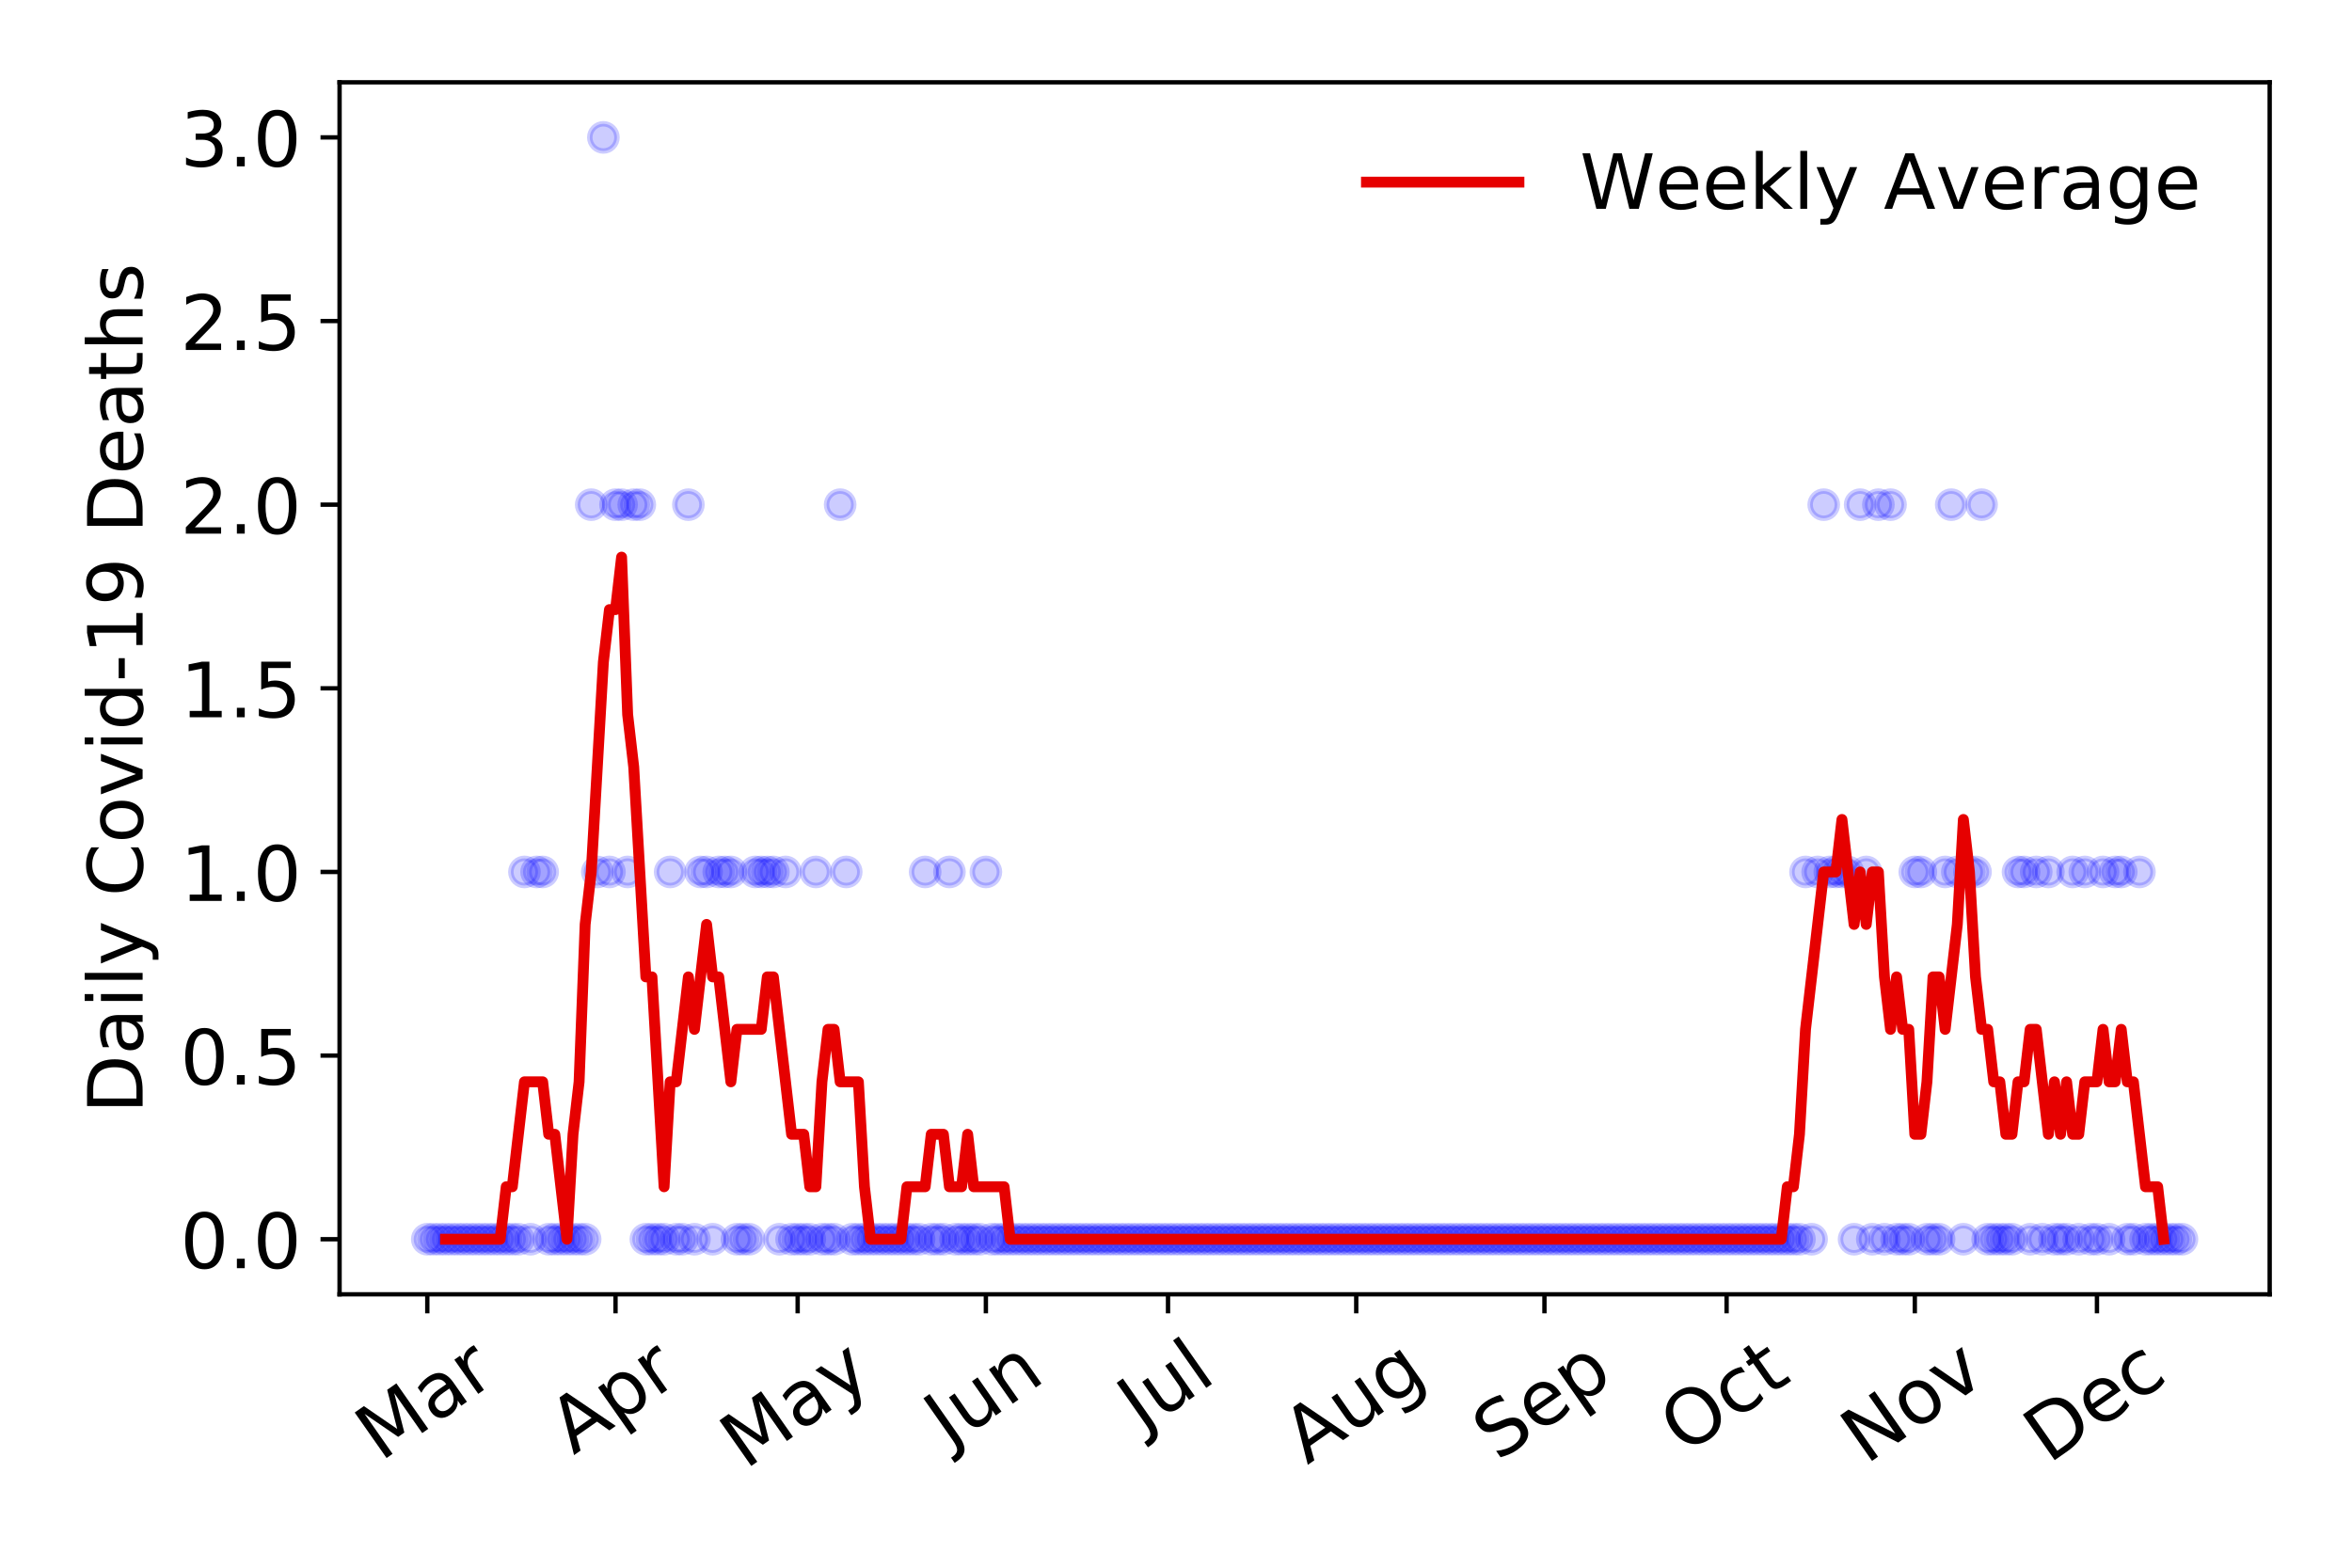 <?xml version="1.0" encoding="utf-8" standalone="no"?>
<!DOCTYPE svg PUBLIC "-//W3C//DTD SVG 1.1//EN"
  "http://www.w3.org/Graphics/SVG/1.1/DTD/svg11.dtd">
<!-- Created with matplotlib (https://matplotlib.org/) -->
<svg height="288pt" version="1.1" viewBox="0 0 432 288" width="432pt" xmlns="http://www.w3.org/2000/svg" xmlns:xlink="http://www.w3.org/1999/xlink">
 <defs>
  <style type="text/css">
*{stroke-linecap:butt;stroke-linejoin:round;}
  </style>
 </defs>
 <g id="figure_1">
  <g id="patch_1">
   <path d="M 0 288 
L 432 288 
L 432 0 
L 0 0 
z
" style="fill:#ffffff;"/>
  </g>
  <g id="axes_1">
   <g id="patch_2">
    <path d="M 62.37 237.778 
L 416.88 237.778 
L 416.88 15.12 
L 62.37 15.12 
z
" style="fill:#ffffff;"/>
   </g>
   <g id="matplotlib.axis_1">
    <g id="xtick_1">
     <g id="line2d_1">
      <defs>
       <path d="M 0 0 
L 0 3.5 
" id="mf62be9c0db" style="stroke:#000000;stroke-width:0.8;"/>
      </defs>
      <g>
       <use style="stroke:#000000;stroke-width:0.8;" x="78.484" xlink:href="#mf62be9c0db" y="237.778"/>
      </g>
     </g>
     <g id="text_1">
      <!-- Mar -->
      <defs>
       <path d="M 9.812 72.906 
L 24.516 72.906 
L 43.109 23.297 
L 61.812 72.906 
L 76.516 72.906 
L 76.516 0 
L 66.891 0 
L 66.891 64.016 
L 48.094 14.016 
L 38.188 14.016 
L 19.391 64.016 
L 19.391 0 
L 9.812 0 
z
" id="DejaVuSans-77"/>
       <path d="M 34.281 27.484 
Q 23.391 27.484 19.188 25 
Q 14.984 22.516 14.984 16.5 
Q 14.984 11.719 18.141 8.906 
Q 21.297 6.109 26.703 6.109 
Q 34.188 6.109 38.703 11.406 
Q 43.219 16.703 43.219 25.484 
L 43.219 27.484 
z
M 52.203 31.203 
L 52.203 0 
L 43.219 0 
L 43.219 8.297 
Q 40.141 3.328 35.547 0.953 
Q 30.953 -1.422 24.312 -1.422 
Q 15.922 -1.422 10.953 3.297 
Q 6 8.016 6 15.922 
Q 6 25.141 12.172 29.828 
Q 18.359 34.516 30.609 34.516 
L 43.219 34.516 
L 43.219 35.406 
Q 43.219 41.609 39.141 45 
Q 35.062 48.391 27.688 48.391 
Q 23 48.391 18.547 47.266 
Q 14.109 46.141 10.016 43.891 
L 10.016 52.203 
Q 14.938 54.109 19.578 55.047 
Q 24.219 56 28.609 56 
Q 40.484 56 46.344 49.844 
Q 52.203 43.703 52.203 31.203 
z
" id="DejaVuSans-97"/>
       <path d="M 41.109 46.297 
Q 39.594 47.172 37.812 47.578 
Q 36.031 48 33.891 48 
Q 26.266 48 22.188 43.047 
Q 18.109 38.094 18.109 28.812 
L 18.109 0 
L 9.078 0 
L 9.078 54.688 
L 18.109 54.688 
L 18.109 46.188 
Q 20.953 51.172 25.484 53.578 
Q 30.031 56 36.531 56 
Q 37.453 56 38.578 55.875 
Q 39.703 55.766 41.062 55.516 
z
" id="DejaVuSans-114"/>
      </defs>
      <g transform="translate(69.881 268.643)rotate(-35)scale(0.14 -0.14)">
       <use xlink:href="#DejaVuSans-77"/>
       <use x="86.279" xlink:href="#DejaVuSans-97"/>
       <use x="147.559" xlink:href="#DejaVuSans-114"/>
      </g>
     </g>
    </g>
    <g id="xtick_2">
     <g id="line2d_2">
      <g>
       <use style="stroke:#000000;stroke-width:0.8;" x="113.054" xlink:href="#mf62be9c0db" y="237.778"/>
      </g>
     </g>
     <g id="text_2">
      <!-- Apr -->
      <defs>
       <path d="M 34.188 63.188 
L 20.797 26.906 
L 47.609 26.906 
z
M 28.609 72.906 
L 39.797 72.906 
L 67.578 0 
L 57.328 0 
L 50.688 18.703 
L 17.828 18.703 
L 11.188 0 
L 0.781 0 
z
" id="DejaVuSans-65"/>
       <path d="M 18.109 8.203 
L 18.109 -20.797 
L 9.078 -20.797 
L 9.078 54.688 
L 18.109 54.688 
L 18.109 46.391 
Q 20.953 51.266 25.266 53.625 
Q 29.594 56 35.594 56 
Q 45.562 56 51.781 48.094 
Q 58.016 40.188 58.016 27.297 
Q 58.016 14.406 51.781 6.484 
Q 45.562 -1.422 35.594 -1.422 
Q 29.594 -1.422 25.266 0.953 
Q 20.953 3.328 18.109 8.203 
z
M 48.688 27.297 
Q 48.688 37.203 44.609 42.844 
Q 40.531 48.484 33.406 48.484 
Q 26.266 48.484 22.188 42.844 
Q 18.109 37.203 18.109 27.297 
Q 18.109 17.391 22.188 11.75 
Q 26.266 6.109 33.406 6.109 
Q 40.531 6.109 44.609 11.75 
Q 48.688 17.391 48.688 27.297 
z
" id="DejaVuSans-112"/>
      </defs>
      <g transform="translate(105.35 267.384)rotate(-35)scale(0.14 -0.14)">
       <use xlink:href="#DejaVuSans-65"/>
       <use x="68.408" xlink:href="#DejaVuSans-112"/>
       <use x="131.885" xlink:href="#DejaVuSans-114"/>
      </g>
     </g>
    </g>
    <g id="xtick_3">
     <g id="line2d_3">
      <g>
       <use style="stroke:#000000;stroke-width:0.8;" x="146.509" xlink:href="#mf62be9c0db" y="237.778"/>
      </g>
     </g>
     <g id="text_3">
      <!-- May -->
      <defs>
       <path d="M 32.172 -5.078 
Q 28.375 -14.844 24.75 -17.812 
Q 21.141 -20.797 15.094 -20.797 
L 7.906 -20.797 
L 7.906 -13.281 
L 13.188 -13.281 
Q 16.891 -13.281 18.938 -11.516 
Q 21 -9.766 23.484 -3.219 
L 25.094 0.875 
L 2.984 54.688 
L 12.5 54.688 
L 29.594 11.922 
L 46.688 54.688 
L 56.203 54.688 
z
" id="DejaVuSans-121"/>
      </defs>
      <g transform="translate(136.87 270.094)rotate(-35)scale(0.14 -0.14)">
       <use xlink:href="#DejaVuSans-77"/>
       <use x="86.279" xlink:href="#DejaVuSans-97"/>
       <use x="147.559" xlink:href="#DejaVuSans-121"/>
      </g>
     </g>
    </g>
    <g id="xtick_4">
     <g id="line2d_4">
      <g>
       <use style="stroke:#000000;stroke-width:0.8;" x="181.079" xlink:href="#mf62be9c0db" y="237.778"/>
      </g>
     </g>
     <g id="text_4">
      <!-- Jun -->
      <defs>
       <path d="M 9.812 72.906 
L 19.672 72.906 
L 19.672 5.078 
Q 19.672 -8.109 14.672 -14.062 
Q 9.672 -20.016 -1.422 -20.016 
L -5.172 -20.016 
L -5.172 -11.719 
L -2.094 -11.719 
Q 4.438 -11.719 7.125 -8.047 
Q 9.812 -4.391 9.812 5.078 
z
" id="DejaVuSans-74"/>
       <path d="M 8.5 21.578 
L 8.5 54.688 
L 17.484 54.688 
L 17.484 21.922 
Q 17.484 14.156 20.5 10.266 
Q 23.531 6.391 29.594 6.391 
Q 36.859 6.391 41.078 11.031 
Q 45.312 15.672 45.312 23.688 
L 45.312 54.688 
L 54.297 54.688 
L 54.297 0 
L 45.312 0 
L 45.312 8.406 
Q 42.047 3.422 37.719 1 
Q 33.406 -1.422 27.688 -1.422 
Q 18.266 -1.422 13.375 4.438 
Q 8.5 10.297 8.5 21.578 
z
M 31.109 56 
z
" id="DejaVuSans-117"/>
       <path d="M 54.891 33.016 
L 54.891 0 
L 45.906 0 
L 45.906 32.719 
Q 45.906 40.484 42.875 44.328 
Q 39.844 48.188 33.797 48.188 
Q 26.516 48.188 22.312 43.547 
Q 18.109 38.922 18.109 30.906 
L 18.109 0 
L 9.078 0 
L 9.078 54.688 
L 18.109 54.688 
L 18.109 46.188 
Q 21.344 51.125 25.703 53.562 
Q 30.078 56 35.797 56 
Q 45.219 56 50.047 50.172 
Q 54.891 44.344 54.891 33.016 
z
" id="DejaVuSans-110"/>
      </defs>
      <g transform="translate(174.335 266.039)rotate(-35)scale(0.14 -0.14)">
       <use xlink:href="#DejaVuSans-74"/>
       <use x="29.492" xlink:href="#DejaVuSans-117"/>
       <use x="92.871" xlink:href="#DejaVuSans-110"/>
      </g>
     </g>
    </g>
    <g id="xtick_5">
     <g id="line2d_5">
      <g>
       <use style="stroke:#000000;stroke-width:0.8;" x="214.534" xlink:href="#mf62be9c0db" y="237.778"/>
      </g>
     </g>
     <g id="text_5">
      <!-- Jul -->
      <defs>
       <path d="M 9.422 75.984 
L 18.406 75.984 
L 18.406 0 
L 9.422 0 
z
" id="DejaVuSans-108"/>
      </defs>
      <g transform="translate(209.831 263.181)rotate(-35)scale(0.14 -0.14)">
       <use xlink:href="#DejaVuSans-74"/>
       <use x="29.492" xlink:href="#DejaVuSans-117"/>
       <use x="92.871" xlink:href="#DejaVuSans-108"/>
      </g>
     </g>
    </g>
    <g id="xtick_6">
     <g id="line2d_6">
      <g>
       <use style="stroke:#000000;stroke-width:0.8;" x="249.104" xlink:href="#mf62be9c0db" y="237.778"/>
      </g>
     </g>
     <g id="text_6">
      <!-- Aug -->
      <defs>
       <path d="M 45.406 27.984 
Q 45.406 37.75 41.375 43.109 
Q 37.359 48.484 30.078 48.484 
Q 22.859 48.484 18.828 43.109 
Q 14.797 37.75 14.797 27.984 
Q 14.797 18.266 18.828 12.891 
Q 22.859 7.516 30.078 7.516 
Q 37.359 7.516 41.375 12.891 
Q 45.406 18.266 45.406 27.984 
z
M 54.391 6.781 
Q 54.391 -7.172 48.188 -13.984 
Q 42 -20.797 29.203 -20.797 
Q 24.469 -20.797 20.266 -20.094 
Q 16.062 -19.391 12.109 -17.922 
L 12.109 -9.188 
Q 16.062 -11.328 19.922 -12.344 
Q 23.781 -13.375 27.781 -13.375 
Q 36.625 -13.375 41.016 -8.766 
Q 45.406 -4.156 45.406 5.172 
L 45.406 9.625 
Q 42.625 4.781 38.281 2.391 
Q 33.938 0 27.875 0 
Q 17.828 0 11.672 7.656 
Q 5.516 15.328 5.516 27.984 
Q 5.516 40.672 11.672 48.328 
Q 17.828 56 27.875 56 
Q 33.938 56 38.281 53.609 
Q 42.625 51.219 45.406 46.391 
L 45.406 54.688 
L 54.391 54.688 
z
" id="DejaVuSans-103"/>
      </defs>
      <g transform="translate(240.123 269.172)rotate(-35)scale(0.14 -0.14)">
       <use xlink:href="#DejaVuSans-65"/>
       <use x="68.408" xlink:href="#DejaVuSans-117"/>
       <use x="131.787" xlink:href="#DejaVuSans-103"/>
      </g>
     </g>
    </g>
    <g id="xtick_7">
     <g id="line2d_7">
      <g>
       <use style="stroke:#000000;stroke-width:0.8;" x="283.674" xlink:href="#mf62be9c0db" y="237.778"/>
      </g>
     </g>
     <g id="text_7">
      <!-- Sep -->
      <defs>
       <path d="M 53.516 70.516 
L 53.516 60.891 
Q 47.906 63.578 42.922 64.891 
Q 37.938 66.219 33.297 66.219 
Q 25.25 66.219 20.875 63.094 
Q 16.5 59.969 16.5 54.203 
Q 16.5 49.359 19.406 46.891 
Q 22.312 44.438 30.422 42.922 
L 36.375 41.703 
Q 47.406 39.594 52.656 34.297 
Q 57.906 29 57.906 20.125 
Q 57.906 9.516 50.797 4.047 
Q 43.703 -1.422 29.984 -1.422 
Q 24.812 -1.422 18.969 -0.25 
Q 13.141 0.922 6.891 3.219 
L 6.891 13.375 
Q 12.891 10.016 18.656 8.297 
Q 24.422 6.594 29.984 6.594 
Q 38.422 6.594 43.016 9.906 
Q 47.609 13.234 47.609 19.391 
Q 47.609 24.75 44.312 27.781 
Q 41.016 30.812 33.5 32.328 
L 27.484 33.5 
Q 16.453 35.688 11.516 40.375 
Q 6.594 45.062 6.594 53.422 
Q 6.594 63.094 13.406 68.656 
Q 20.219 74.219 32.172 74.219 
Q 37.312 74.219 42.625 73.281 
Q 47.953 72.359 53.516 70.516 
z
" id="DejaVuSans-83"/>
       <path d="M 56.203 29.594 
L 56.203 25.203 
L 14.891 25.203 
Q 15.484 15.922 20.484 11.062 
Q 25.484 6.203 34.422 6.203 
Q 39.594 6.203 44.453 7.469 
Q 49.312 8.734 54.109 11.281 
L 54.109 2.781 
Q 49.266 0.734 44.188 -0.344 
Q 39.109 -1.422 33.891 -1.422 
Q 20.797 -1.422 13.156 6.188 
Q 5.516 13.812 5.516 26.812 
Q 5.516 40.234 12.766 48.109 
Q 20.016 56 32.328 56 
Q 43.359 56 49.781 48.891 
Q 56.203 41.797 56.203 29.594 
z
M 47.219 32.234 
Q 47.125 39.594 43.094 43.984 
Q 39.062 48.391 32.422 48.391 
Q 24.906 48.391 20.391 44.141 
Q 15.875 39.891 15.188 32.172 
z
" id="DejaVuSans-101"/>
      </defs>
      <g transform="translate(275.081 268.629)rotate(-35)scale(0.14 -0.14)">
       <use xlink:href="#DejaVuSans-83"/>
       <use x="63.477" xlink:href="#DejaVuSans-101"/>
       <use x="125" xlink:href="#DejaVuSans-112"/>
      </g>
     </g>
    </g>
    <g id="xtick_8">
     <g id="line2d_8">
      <g>
       <use style="stroke:#000000;stroke-width:0.8;" x="317.129" xlink:href="#mf62be9c0db" y="237.778"/>
      </g>
     </g>
     <g id="text_8">
      <!-- Oct -->
      <defs>
       <path d="M 39.406 66.219 
Q 28.656 66.219 22.328 58.203 
Q 16.016 50.203 16.016 36.375 
Q 16.016 22.609 22.328 14.594 
Q 28.656 6.594 39.406 6.594 
Q 50.141 6.594 56.422 14.594 
Q 62.703 22.609 62.703 36.375 
Q 62.703 50.203 56.422 58.203 
Q 50.141 66.219 39.406 66.219 
z
M 39.406 74.219 
Q 54.734 74.219 63.906 63.938 
Q 73.094 53.656 73.094 36.375 
Q 73.094 19.141 63.906 8.859 
Q 54.734 -1.422 39.406 -1.422 
Q 24.031 -1.422 14.812 8.828 
Q 5.609 19.094 5.609 36.375 
Q 5.609 53.656 14.812 63.938 
Q 24.031 74.219 39.406 74.219 
z
" id="DejaVuSans-79"/>
       <path d="M 48.781 52.594 
L 48.781 44.188 
Q 44.969 46.297 41.141 47.344 
Q 37.312 48.391 33.406 48.391 
Q 24.656 48.391 19.812 42.844 
Q 14.984 37.312 14.984 27.297 
Q 14.984 17.281 19.812 11.734 
Q 24.656 6.203 33.406 6.203 
Q 37.312 6.203 41.141 7.25 
Q 44.969 8.297 48.781 10.406 
L 48.781 2.094 
Q 45.016 0.344 40.984 -0.531 
Q 36.969 -1.422 32.422 -1.422 
Q 20.062 -1.422 12.781 6.344 
Q 5.516 14.109 5.516 27.297 
Q 5.516 40.672 12.859 48.328 
Q 20.219 56 33.016 56 
Q 37.156 56 41.109 55.141 
Q 45.062 54.297 48.781 52.594 
z
" id="DejaVuSans-99"/>
       <path d="M 18.312 70.219 
L 18.312 54.688 
L 36.812 54.688 
L 36.812 47.703 
L 18.312 47.703 
L 18.312 18.016 
Q 18.312 11.328 20.141 9.422 
Q 21.969 7.516 27.594 7.516 
L 36.812 7.516 
L 36.812 0 
L 27.594 0 
Q 17.188 0 13.234 3.875 
Q 9.281 7.766 9.281 18.016 
L 9.281 47.703 
L 2.688 47.703 
L 2.688 54.688 
L 9.281 54.688 
L 9.281 70.219 
z
" id="DejaVuSans-116"/>
      </defs>
      <g transform="translate(309.43 267.377)rotate(-35)scale(0.14 -0.14)">
       <use xlink:href="#DejaVuSans-79"/>
       <use x="78.711" xlink:href="#DejaVuSans-99"/>
       <use x="133.691" xlink:href="#DejaVuSans-116"/>
      </g>
     </g>
    </g>
    <g id="xtick_9">
     <g id="line2d_9">
      <g>
       <use style="stroke:#000000;stroke-width:0.8;" x="351.699" xlink:href="#mf62be9c0db" y="237.778"/>
      </g>
     </g>
     <g id="text_9">
      <!-- Nov -->
      <defs>
       <path d="M 9.812 72.906 
L 23.094 72.906 
L 55.422 11.922 
L 55.422 72.906 
L 64.984 72.906 
L 64.984 0 
L 51.703 0 
L 19.391 60.984 
L 19.391 0 
L 9.812 0 
z
" id="DejaVuSans-78"/>
       <path d="M 30.609 48.391 
Q 23.391 48.391 19.188 42.75 
Q 14.984 37.109 14.984 27.297 
Q 14.984 17.484 19.156 11.844 
Q 23.344 6.203 30.609 6.203 
Q 37.797 6.203 41.984 11.859 
Q 46.188 17.531 46.188 27.297 
Q 46.188 37.016 41.984 42.703 
Q 37.797 48.391 30.609 48.391 
z
M 30.609 56 
Q 42.328 56 49.016 48.375 
Q 55.719 40.766 55.719 27.297 
Q 55.719 13.875 49.016 6.219 
Q 42.328 -1.422 30.609 -1.422 
Q 18.844 -1.422 12.172 6.219 
Q 5.516 13.875 5.516 27.297 
Q 5.516 40.766 12.172 48.375 
Q 18.844 56 30.609 56 
z
" id="DejaVuSans-111"/>
       <path d="M 2.984 54.688 
L 12.5 54.688 
L 29.594 8.797 
L 46.688 54.688 
L 56.203 54.688 
L 35.688 0 
L 23.484 0 
z
" id="DejaVuSans-118"/>
      </defs>
      <g transform="translate(342.722 269.166)rotate(-35)scale(0.14 -0.14)">
       <use xlink:href="#DejaVuSans-78"/>
       <use x="74.805" xlink:href="#DejaVuSans-111"/>
       <use x="135.986" xlink:href="#DejaVuSans-118"/>
      </g>
     </g>
    </g>
    <g id="xtick_10">
     <g id="line2d_10">
      <g>
       <use style="stroke:#000000;stroke-width:0.8;" x="385.154" xlink:href="#mf62be9c0db" y="237.778"/>
      </g>
     </g>
     <g id="text_10">
      <!-- Dec -->
      <defs>
       <path d="M 19.672 64.797 
L 19.672 8.109 
L 31.594 8.109 
Q 46.688 8.109 53.688 14.938 
Q 60.688 21.781 60.688 36.531 
Q 60.688 51.172 53.688 57.984 
Q 46.688 64.797 31.594 64.797 
z
M 9.812 72.906 
L 30.078 72.906 
Q 51.266 72.906 61.172 64.094 
Q 71.094 55.281 71.094 36.531 
Q 71.094 17.672 61.125 8.828 
Q 51.172 0 30.078 0 
L 9.812 0 
z
" id="DejaVuSans-68"/>
      </defs>
      <g transform="translate(376.273 269.032)rotate(-35)scale(0.14 -0.14)">
       <use xlink:href="#DejaVuSans-68"/>
       <use x="77.002" xlink:href="#DejaVuSans-101"/>
       <use x="138.525" xlink:href="#DejaVuSans-99"/>
      </g>
     </g>
    </g>
   </g>
   <g id="matplotlib.axis_2">
    <g id="ytick_1">
     <g id="line2d_11">
      <defs>
       <path d="M 0 0 
L -3.5 0 
" id="mc9e5036047" style="stroke:#000000;stroke-width:0.8;"/>
      </defs>
      <g>
       <use style="stroke:#000000;stroke-width:0.8;" x="62.37" xlink:href="#mc9e5036047" y="227.657"/>
      </g>
     </g>
     <g id="text_11">
      <!-- 0.0 -->
      <defs>
       <path d="M 31.781 66.406 
Q 24.172 66.406 20.328 58.906 
Q 16.5 51.422 16.5 36.375 
Q 16.5 21.391 20.328 13.891 
Q 24.172 6.391 31.781 6.391 
Q 39.453 6.391 43.281 13.891 
Q 47.125 21.391 47.125 36.375 
Q 47.125 51.422 43.281 58.906 
Q 39.453 66.406 31.781 66.406 
z
M 31.781 74.219 
Q 44.047 74.219 50.516 64.516 
Q 56.984 54.828 56.984 36.375 
Q 56.984 17.969 50.516 8.266 
Q 44.047 -1.422 31.781 -1.422 
Q 19.531 -1.422 13.062 8.266 
Q 6.594 17.969 6.594 36.375 
Q 6.594 54.828 13.062 64.516 
Q 19.531 74.219 31.781 74.219 
z
" id="DejaVuSans-48"/>
       <path d="M 10.688 12.406 
L 21 12.406 
L 21 0 
L 10.688 0 
z
" id="DejaVuSans-46"/>
      </defs>
      <g transform="translate(33.106 232.976)scale(0.14 -0.14)">
       <use xlink:href="#DejaVuSans-48"/>
       <use x="63.623" xlink:href="#DejaVuSans-46"/>
       <use x="95.41" xlink:href="#DejaVuSans-48"/>
      </g>
     </g>
    </g>
    <g id="ytick_2">
     <g id="line2d_12">
      <g>
       <use style="stroke:#000000;stroke-width:0.8;" x="62.37" xlink:href="#mc9e5036047" y="193.921"/>
      </g>
     </g>
     <g id="text_12">
      <!-- 0.5 -->
      <defs>
       <path d="M 10.797 72.906 
L 49.516 72.906 
L 49.516 64.594 
L 19.828 64.594 
L 19.828 46.734 
Q 21.969 47.469 24.109 47.828 
Q 26.266 48.188 28.422 48.188 
Q 40.625 48.188 47.75 41.5 
Q 54.891 34.812 54.891 23.391 
Q 54.891 11.625 47.562 5.094 
Q 40.234 -1.422 26.906 -1.422 
Q 22.312 -1.422 17.547 -0.641 
Q 12.797 0.141 7.719 1.703 
L 7.719 11.625 
Q 12.109 9.234 16.797 8.062 
Q 21.484 6.891 26.703 6.891 
Q 35.156 6.891 40.078 11.328 
Q 45.016 15.766 45.016 23.391 
Q 45.016 31 40.078 35.438 
Q 35.156 39.891 26.703 39.891 
Q 22.75 39.891 18.812 39.016 
Q 14.891 38.141 10.797 36.281 
z
" id="DejaVuSans-53"/>
      </defs>
      <g transform="translate(33.106 199.24)scale(0.14 -0.14)">
       <use xlink:href="#DejaVuSans-48"/>
       <use x="63.623" xlink:href="#DejaVuSans-46"/>
       <use x="95.41" xlink:href="#DejaVuSans-53"/>
      </g>
     </g>
    </g>
    <g id="ytick_3">
     <g id="line2d_13">
      <g>
       <use style="stroke:#000000;stroke-width:0.8;" x="62.37" xlink:href="#mc9e5036047" y="160.185"/>
      </g>
     </g>
     <g id="text_13">
      <!-- 1.0 -->
      <defs>
       <path d="M 12.406 8.297 
L 28.516 8.297 
L 28.516 63.922 
L 10.984 60.406 
L 10.984 69.391 
L 28.422 72.906 
L 38.281 72.906 
L 38.281 8.297 
L 54.391 8.297 
L 54.391 0 
L 12.406 0 
z
" id="DejaVuSans-49"/>
      </defs>
      <g transform="translate(33.106 165.504)scale(0.14 -0.14)">
       <use xlink:href="#DejaVuSans-49"/>
       <use x="63.623" xlink:href="#DejaVuSans-46"/>
       <use x="95.41" xlink:href="#DejaVuSans-48"/>
      </g>
     </g>
    </g>
    <g id="ytick_4">
     <g id="line2d_14">
      <g>
       <use style="stroke:#000000;stroke-width:0.8;" x="62.37" xlink:href="#mc9e5036047" y="126.449"/>
      </g>
     </g>
     <g id="text_14">
      <!-- 1.5 -->
      <g transform="translate(33.106 131.768)scale(0.14 -0.14)">
       <use xlink:href="#DejaVuSans-49"/>
       <use x="63.623" xlink:href="#DejaVuSans-46"/>
       <use x="95.41" xlink:href="#DejaVuSans-53"/>
      </g>
     </g>
    </g>
    <g id="ytick_5">
     <g id="line2d_15">
      <g>
       <use style="stroke:#000000;stroke-width:0.8;" x="62.37" xlink:href="#mc9e5036047" y="92.713"/>
      </g>
     </g>
     <g id="text_15">
      <!-- 2.0 -->
      <defs>
       <path d="M 19.188 8.297 
L 53.609 8.297 
L 53.609 0 
L 7.328 0 
L 7.328 8.297 
Q 12.938 14.109 22.625 23.891 
Q 32.328 33.688 34.812 36.531 
Q 39.547 41.844 41.422 45.531 
Q 43.312 49.219 43.312 52.781 
Q 43.312 58.594 39.234 62.25 
Q 35.156 65.922 28.609 65.922 
Q 23.969 65.922 18.812 64.312 
Q 13.672 62.703 7.812 59.422 
L 7.812 69.391 
Q 13.766 71.781 18.938 73 
Q 24.125 74.219 28.422 74.219 
Q 39.75 74.219 46.484 68.547 
Q 53.219 62.891 53.219 53.422 
Q 53.219 48.922 51.531 44.891 
Q 49.859 40.875 45.406 35.406 
Q 44.188 33.984 37.641 27.219 
Q 31.109 20.453 19.188 8.297 
z
" id="DejaVuSans-50"/>
      </defs>
      <g transform="translate(33.106 98.032)scale(0.14 -0.14)">
       <use xlink:href="#DejaVuSans-50"/>
       <use x="63.623" xlink:href="#DejaVuSans-46"/>
       <use x="95.41" xlink:href="#DejaVuSans-48"/>
      </g>
     </g>
    </g>
    <g id="ytick_6">
     <g id="line2d_16">
      <g>
       <use style="stroke:#000000;stroke-width:0.8;" x="62.37" xlink:href="#mc9e5036047" y="58.977"/>
      </g>
     </g>
     <g id="text_16">
      <!-- 2.5 -->
      <g transform="translate(33.106 64.296)scale(0.14 -0.14)">
       <use xlink:href="#DejaVuSans-50"/>
       <use x="63.623" xlink:href="#DejaVuSans-46"/>
       <use x="95.41" xlink:href="#DejaVuSans-53"/>
      </g>
     </g>
    </g>
    <g id="ytick_7">
     <g id="line2d_17">
      <g>
       <use style="stroke:#000000;stroke-width:0.8;" x="62.37" xlink:href="#mc9e5036047" y="25.241"/>
      </g>
     </g>
     <g id="text_17">
      <!-- 3.0 -->
      <defs>
       <path d="M 40.578 39.312 
Q 47.656 37.797 51.625 33 
Q 55.609 28.219 55.609 21.188 
Q 55.609 10.406 48.188 4.484 
Q 40.766 -1.422 27.094 -1.422 
Q 22.516 -1.422 17.656 -0.516 
Q 12.797 0.391 7.625 2.203 
L 7.625 11.719 
Q 11.719 9.328 16.594 8.109 
Q 21.484 6.891 26.812 6.891 
Q 36.078 6.891 40.938 10.547 
Q 45.797 14.203 45.797 21.188 
Q 45.797 27.641 41.281 31.266 
Q 36.766 34.906 28.719 34.906 
L 20.219 34.906 
L 20.219 43.016 
L 29.109 43.016 
Q 36.375 43.016 40.234 45.922 
Q 44.094 48.828 44.094 54.297 
Q 44.094 59.906 40.109 62.906 
Q 36.141 65.922 28.719 65.922 
Q 24.656 65.922 20.016 65.031 
Q 15.375 64.156 9.812 62.312 
L 9.812 71.094 
Q 15.438 72.656 20.344 73.438 
Q 25.25 74.219 29.594 74.219 
Q 40.828 74.219 47.359 69.109 
Q 53.906 64.016 53.906 55.328 
Q 53.906 49.266 50.438 45.094 
Q 46.969 40.922 40.578 39.312 
z
" id="DejaVuSans-51"/>
      </defs>
      <g transform="translate(33.106 30.56)scale(0.14 -0.14)">
       <use xlink:href="#DejaVuSans-51"/>
       <use x="63.623" xlink:href="#DejaVuSans-46"/>
       <use x="95.41" xlink:href="#DejaVuSans-48"/>
      </g>
     </g>
    </g>
    <g id="text_18">
     <!-- Daily Covid-19 Deaths -->
     <defs>
      <path d="M 9.422 54.688 
L 18.406 54.688 
L 18.406 0 
L 9.422 0 
z
M 9.422 75.984 
L 18.406 75.984 
L 18.406 64.594 
L 9.422 64.594 
z
" id="DejaVuSans-105"/>
      <path id="DejaVuSans-32"/>
      <path d="M 64.406 67.281 
L 64.406 56.891 
Q 59.422 61.531 53.781 63.812 
Q 48.141 66.109 41.797 66.109 
Q 29.297 66.109 22.656 58.469 
Q 16.016 50.828 16.016 36.375 
Q 16.016 21.969 22.656 14.328 
Q 29.297 6.688 41.797 6.688 
Q 48.141 6.688 53.781 8.984 
Q 59.422 11.281 64.406 15.922 
L 64.406 5.609 
Q 59.234 2.094 53.438 0.328 
Q 47.656 -1.422 41.219 -1.422 
Q 24.656 -1.422 15.125 8.703 
Q 5.609 18.844 5.609 36.375 
Q 5.609 53.953 15.125 64.078 
Q 24.656 74.219 41.219 74.219 
Q 47.75 74.219 53.531 72.484 
Q 59.328 70.75 64.406 67.281 
z
" id="DejaVuSans-67"/>
      <path d="M 45.406 46.391 
L 45.406 75.984 
L 54.391 75.984 
L 54.391 0 
L 45.406 0 
L 45.406 8.203 
Q 42.578 3.328 38.25 0.953 
Q 33.938 -1.422 27.875 -1.422 
Q 17.969 -1.422 11.734 6.484 
Q 5.516 14.406 5.516 27.297 
Q 5.516 40.188 11.734 48.094 
Q 17.969 56 27.875 56 
Q 33.938 56 38.25 53.625 
Q 42.578 51.266 45.406 46.391 
z
M 14.797 27.297 
Q 14.797 17.391 18.875 11.75 
Q 22.953 6.109 30.078 6.109 
Q 37.203 6.109 41.297 11.75 
Q 45.406 17.391 45.406 27.297 
Q 45.406 37.203 41.297 42.844 
Q 37.203 48.484 30.078 48.484 
Q 22.953 48.484 18.875 42.844 
Q 14.797 37.203 14.797 27.297 
z
" id="DejaVuSans-100"/>
      <path d="M 4.891 31.391 
L 31.203 31.391 
L 31.203 23.391 
L 4.891 23.391 
z
" id="DejaVuSans-45"/>
      <path d="M 10.984 1.516 
L 10.984 10.5 
Q 14.703 8.734 18.5 7.812 
Q 22.312 6.891 25.984 6.891 
Q 35.75 6.891 40.891 13.453 
Q 46.047 20.016 46.781 33.406 
Q 43.953 29.203 39.594 26.953 
Q 35.25 24.703 29.984 24.703 
Q 19.047 24.703 12.672 31.312 
Q 6.297 37.938 6.297 49.422 
Q 6.297 60.641 12.938 67.422 
Q 19.578 74.219 30.609 74.219 
Q 43.266 74.219 49.922 64.516 
Q 56.594 54.828 56.594 36.375 
Q 56.594 19.141 48.406 8.859 
Q 40.234 -1.422 26.422 -1.422 
Q 22.703 -1.422 18.891 -0.688 
Q 15.094 0.047 10.984 1.516 
z
M 30.609 32.422 
Q 37.25 32.422 41.125 36.953 
Q 45.016 41.5 45.016 49.422 
Q 45.016 57.281 41.125 61.844 
Q 37.25 66.406 30.609 66.406 
Q 23.969 66.406 20.094 61.844 
Q 16.219 57.281 16.219 49.422 
Q 16.219 41.5 20.094 36.953 
Q 23.969 32.422 30.609 32.422 
z
" id="DejaVuSans-57"/>
      <path d="M 54.891 33.016 
L 54.891 0 
L 45.906 0 
L 45.906 32.719 
Q 45.906 40.484 42.875 44.328 
Q 39.844 48.188 33.797 48.188 
Q 26.516 48.188 22.312 43.547 
Q 18.109 38.922 18.109 30.906 
L 18.109 0 
L 9.078 0 
L 9.078 75.984 
L 18.109 75.984 
L 18.109 46.188 
Q 21.344 51.125 25.703 53.562 
Q 30.078 56 35.797 56 
Q 45.219 56 50.047 50.172 
Q 54.891 44.344 54.891 33.016 
z
" id="DejaVuSans-104"/>
      <path d="M 44.281 53.078 
L 44.281 44.578 
Q 40.484 46.531 36.375 47.5 
Q 32.281 48.484 27.875 48.484 
Q 21.188 48.484 17.844 46.438 
Q 14.5 44.391 14.5 40.281 
Q 14.5 37.156 16.891 35.375 
Q 19.281 33.594 26.516 31.984 
L 29.594 31.297 
Q 39.156 29.25 43.188 25.516 
Q 47.219 21.781 47.219 15.094 
Q 47.219 7.469 41.188 3.016 
Q 35.156 -1.422 24.609 -1.422 
Q 20.219 -1.422 15.453 -0.562 
Q 10.688 0.297 5.422 2 
L 5.422 11.281 
Q 10.406 8.688 15.234 7.391 
Q 20.062 6.109 24.812 6.109 
Q 31.156 6.109 34.562 8.281 
Q 37.984 10.453 37.984 14.406 
Q 37.984 18.062 35.516 20.016 
Q 33.062 21.969 24.703 23.781 
L 21.578 24.516 
Q 13.234 26.266 9.516 29.906 
Q 5.812 33.547 5.812 39.891 
Q 5.812 47.609 11.281 51.797 
Q 16.75 56 26.812 56 
Q 31.781 56 36.172 55.266 
Q 40.578 54.547 44.281 53.078 
z
" id="DejaVuSans-115"/>
     </defs>
     <g transform="translate(26.194 204.56)rotate(-90)scale(0.14 -0.14)">
      <use xlink:href="#DejaVuSans-68"/>
      <use x="77.002" xlink:href="#DejaVuSans-97"/>
      <use x="138.281" xlink:href="#DejaVuSans-105"/>
      <use x="166.064" xlink:href="#DejaVuSans-108"/>
      <use x="193.848" xlink:href="#DejaVuSans-121"/>
      <use x="253.027" xlink:href="#DejaVuSans-32"/>
      <use x="284.814" xlink:href="#DejaVuSans-67"/>
      <use x="354.639" xlink:href="#DejaVuSans-111"/>
      <use x="415.82" xlink:href="#DejaVuSans-118"/>
      <use x="475" xlink:href="#DejaVuSans-105"/>
      <use x="502.783" xlink:href="#DejaVuSans-100"/>
      <use x="566.26" xlink:href="#DejaVuSans-45"/>
      <use x="602.344" xlink:href="#DejaVuSans-49"/>
      <use x="665.967" xlink:href="#DejaVuSans-57"/>
      <use x="729.59" xlink:href="#DejaVuSans-32"/>
      <use x="761.377" xlink:href="#DejaVuSans-68"/>
      <use x="838.379" xlink:href="#DejaVuSans-101"/>
      <use x="899.902" xlink:href="#DejaVuSans-97"/>
      <use x="961.182" xlink:href="#DejaVuSans-116"/>
      <use x="1000.391" xlink:href="#DejaVuSans-104"/>
      <use x="1063.77" xlink:href="#DejaVuSans-115"/>
     </g>
    </g>
   </g>
   <g id="line2d_18">
    <defs>
     <path d="M 0 2.5 
C 0.663 2.5 1.299 2.237 1.768 1.768 
C 2.237 1.299 2.5 0.663 2.5 0 
C 2.5 -0.663 2.237 -1.299 1.768 -1.768 
C 1.299 -2.237 0.663 -2.5 0 -2.5 
C -0.663 -2.5 -1.299 -2.237 -1.768 -1.768 
C -2.237 -1.299 -2.5 -0.663 -2.5 0 
C -2.5 0.663 -2.237 1.299 -1.768 1.768 
C -1.299 2.237 -0.663 2.5 0 2.5 
z
" id="m2c61a909f1" style="stroke:#0000ff;stroke-opacity:0.2;"/>
    </defs>
    <g clip-path="url(#p663f90412d)">
     <use style="fill:#0000ff;fill-opacity:0.2;stroke:#0000ff;stroke-opacity:0.2;" x="78.484" xlink:href="#m2c61a909f1" y="227.657"/>
     <use style="fill:#0000ff;fill-opacity:0.2;stroke:#0000ff;stroke-opacity:0.2;" x="79.599" xlink:href="#m2c61a909f1" y="227.657"/>
     <use style="fill:#0000ff;fill-opacity:0.2;stroke:#0000ff;stroke-opacity:0.2;" x="80.714" xlink:href="#m2c61a909f1" y="227.657"/>
     <use style="fill:#0000ff;fill-opacity:0.2;stroke:#0000ff;stroke-opacity:0.2;" x="81.83" xlink:href="#m2c61a909f1" y="227.657"/>
     <use style="fill:#0000ff;fill-opacity:0.2;stroke:#0000ff;stroke-opacity:0.2;" x="82.945" xlink:href="#m2c61a909f1" y="227.657"/>
     <use style="fill:#0000ff;fill-opacity:0.2;stroke:#0000ff;stroke-opacity:0.2;" x="84.06" xlink:href="#m2c61a909f1" y="227.657"/>
     <use style="fill:#0000ff;fill-opacity:0.2;stroke:#0000ff;stroke-opacity:0.2;" x="85.175" xlink:href="#m2c61a909f1" y="227.657"/>
     <use style="fill:#0000ff;fill-opacity:0.2;stroke:#0000ff;stroke-opacity:0.2;" x="86.29" xlink:href="#m2c61a909f1" y="227.657"/>
     <use style="fill:#0000ff;fill-opacity:0.2;stroke:#0000ff;stroke-opacity:0.2;" x="87.405" xlink:href="#m2c61a909f1" y="227.657"/>
     <use style="fill:#0000ff;fill-opacity:0.2;stroke:#0000ff;stroke-opacity:0.2;" x="88.521" xlink:href="#m2c61a909f1" y="227.657"/>
     <use style="fill:#0000ff;fill-opacity:0.2;stroke:#0000ff;stroke-opacity:0.2;" x="89.636" xlink:href="#m2c61a909f1" y="227.657"/>
     <use style="fill:#0000ff;fill-opacity:0.2;stroke:#0000ff;stroke-opacity:0.2;" x="90.751" xlink:href="#m2c61a909f1" y="227.657"/>
     <use style="fill:#0000ff;fill-opacity:0.2;stroke:#0000ff;stroke-opacity:0.2;" x="91.866" xlink:href="#m2c61a909f1" y="227.657"/>
     <use style="fill:#0000ff;fill-opacity:0.2;stroke:#0000ff;stroke-opacity:0.2;" x="92.981" xlink:href="#m2c61a909f1" y="227.657"/>
     <use style="fill:#0000ff;fill-opacity:0.2;stroke:#0000ff;stroke-opacity:0.2;" x="94.096" xlink:href="#m2c61a909f1" y="227.657"/>
     <use style="fill:#0000ff;fill-opacity:0.2;stroke:#0000ff;stroke-opacity:0.2;" x="95.212" xlink:href="#m2c61a909f1" y="227.657"/>
     <use style="fill:#0000ff;fill-opacity:0.2;stroke:#0000ff;stroke-opacity:0.2;" x="96.327" xlink:href="#m2c61a909f1" y="160.185"/>
     <use style="fill:#0000ff;fill-opacity:0.2;stroke:#0000ff;stroke-opacity:0.2;" x="97.442" xlink:href="#m2c61a909f1" y="227.657"/>
     <use style="fill:#0000ff;fill-opacity:0.2;stroke:#0000ff;stroke-opacity:0.2;" x="98.557" xlink:href="#m2c61a909f1" y="160.185"/>
     <use style="fill:#0000ff;fill-opacity:0.2;stroke:#0000ff;stroke-opacity:0.2;" x="99.672" xlink:href="#m2c61a909f1" y="160.185"/>
     <use style="fill:#0000ff;fill-opacity:0.2;stroke:#0000ff;stroke-opacity:0.2;" x="100.787" xlink:href="#m2c61a909f1" y="227.657"/>
     <use style="fill:#0000ff;fill-opacity:0.2;stroke:#0000ff;stroke-opacity:0.2;" x="101.902" xlink:href="#m2c61a909f1" y="227.657"/>
     <use style="fill:#0000ff;fill-opacity:0.2;stroke:#0000ff;stroke-opacity:0.2;" x="103.018" xlink:href="#m2c61a909f1" y="227.657"/>
     <use style="fill:#0000ff;fill-opacity:0.2;stroke:#0000ff;stroke-opacity:0.2;" x="104.133" xlink:href="#m2c61a909f1" y="227.657"/>
     <use style="fill:#0000ff;fill-opacity:0.2;stroke:#0000ff;stroke-opacity:0.2;" x="105.248" xlink:href="#m2c61a909f1" y="227.657"/>
     <use style="fill:#0000ff;fill-opacity:0.2;stroke:#0000ff;stroke-opacity:0.2;" x="106.363" xlink:href="#m2c61a909f1" y="227.657"/>
     <use style="fill:#0000ff;fill-opacity:0.2;stroke:#0000ff;stroke-opacity:0.2;" x="107.478" xlink:href="#m2c61a909f1" y="227.657"/>
     <use style="fill:#0000ff;fill-opacity:0.2;stroke:#0000ff;stroke-opacity:0.2;" x="108.593" xlink:href="#m2c61a909f1" y="92.713"/>
     <use style="fill:#0000ff;fill-opacity:0.2;stroke:#0000ff;stroke-opacity:0.2;" x="109.709" xlink:href="#m2c61a909f1" y="160.185"/>
     <use style="fill:#0000ff;fill-opacity:0.2;stroke:#0000ff;stroke-opacity:0.2;" x="110.824" xlink:href="#m2c61a909f1" y="25.241"/>
     <use style="fill:#0000ff;fill-opacity:0.2;stroke:#0000ff;stroke-opacity:0.2;" x="111.939" xlink:href="#m2c61a909f1" y="160.185"/>
     <use style="fill:#0000ff;fill-opacity:0.2;stroke:#0000ff;stroke-opacity:0.2;" x="113.054" xlink:href="#m2c61a909f1" y="92.713"/>
     <use style="fill:#0000ff;fill-opacity:0.2;stroke:#0000ff;stroke-opacity:0.2;" x="114.169" xlink:href="#m2c61a909f1" y="92.713"/>
     <use style="fill:#0000ff;fill-opacity:0.2;stroke:#0000ff;stroke-opacity:0.2;" x="115.284" xlink:href="#m2c61a909f1" y="160.185"/>
     <use style="fill:#0000ff;fill-opacity:0.2;stroke:#0000ff;stroke-opacity:0.2;" x="116.4" xlink:href="#m2c61a909f1" y="92.713"/>
     <use style="fill:#0000ff;fill-opacity:0.2;stroke:#0000ff;stroke-opacity:0.2;" x="117.515" xlink:href="#m2c61a909f1" y="92.713"/>
     <use style="fill:#0000ff;fill-opacity:0.2;stroke:#0000ff;stroke-opacity:0.2;" x="118.63" xlink:href="#m2c61a909f1" y="227.657"/>
     <use style="fill:#0000ff;fill-opacity:0.2;stroke:#0000ff;stroke-opacity:0.2;" x="119.745" xlink:href="#m2c61a909f1" y="227.657"/>
     <use style="fill:#0000ff;fill-opacity:0.2;stroke:#0000ff;stroke-opacity:0.2;" x="120.86" xlink:href="#m2c61a909f1" y="227.657"/>
     <use style="fill:#0000ff;fill-opacity:0.2;stroke:#0000ff;stroke-opacity:0.2;" x="121.975" xlink:href="#m2c61a909f1" y="227.657"/>
     <use style="fill:#0000ff;fill-opacity:0.2;stroke:#0000ff;stroke-opacity:0.2;" x="123.091" xlink:href="#m2c61a909f1" y="160.185"/>
     <use style="fill:#0000ff;fill-opacity:0.2;stroke:#0000ff;stroke-opacity:0.2;" x="124.206" xlink:href="#m2c61a909f1" y="227.657"/>
     <use style="fill:#0000ff;fill-opacity:0.2;stroke:#0000ff;stroke-opacity:0.2;" x="125.321" xlink:href="#m2c61a909f1" y="227.657"/>
     <use style="fill:#0000ff;fill-opacity:0.2;stroke:#0000ff;stroke-opacity:0.2;" x="126.436" xlink:href="#m2c61a909f1" y="92.713"/>
     <use style="fill:#0000ff;fill-opacity:0.2;stroke:#0000ff;stroke-opacity:0.2;" x="127.551" xlink:href="#m2c61a909f1" y="227.657"/>
     <use style="fill:#0000ff;fill-opacity:0.2;stroke:#0000ff;stroke-opacity:0.2;" x="128.666" xlink:href="#m2c61a909f1" y="160.185"/>
     <use style="fill:#0000ff;fill-opacity:0.2;stroke:#0000ff;stroke-opacity:0.2;" x="129.782" xlink:href="#m2c61a909f1" y="160.185"/>
     <use style="fill:#0000ff;fill-opacity:0.2;stroke:#0000ff;stroke-opacity:0.2;" x="130.897" xlink:href="#m2c61a909f1" y="227.657"/>
     <use style="fill:#0000ff;fill-opacity:0.2;stroke:#0000ff;stroke-opacity:0.2;" x="132.012" xlink:href="#m2c61a909f1" y="160.185"/>
     <use style="fill:#0000ff;fill-opacity:0.2;stroke:#0000ff;stroke-opacity:0.2;" x="133.127" xlink:href="#m2c61a909f1" y="160.185"/>
     <use style="fill:#0000ff;fill-opacity:0.2;stroke:#0000ff;stroke-opacity:0.2;" x="134.242" xlink:href="#m2c61a909f1" y="160.185"/>
     <use style="fill:#0000ff;fill-opacity:0.2;stroke:#0000ff;stroke-opacity:0.2;" x="135.357" xlink:href="#m2c61a909f1" y="227.657"/>
     <use style="fill:#0000ff;fill-opacity:0.2;stroke:#0000ff;stroke-opacity:0.2;" x="136.473" xlink:href="#m2c61a909f1" y="227.657"/>
     <use style="fill:#0000ff;fill-opacity:0.2;stroke:#0000ff;stroke-opacity:0.2;" x="137.588" xlink:href="#m2c61a909f1" y="227.657"/>
     <use style="fill:#0000ff;fill-opacity:0.2;stroke:#0000ff;stroke-opacity:0.2;" x="138.703" xlink:href="#m2c61a909f1" y="160.185"/>
     <use style="fill:#0000ff;fill-opacity:0.2;stroke:#0000ff;stroke-opacity:0.2;" x="139.818" xlink:href="#m2c61a909f1" y="160.185"/>
     <use style="fill:#0000ff;fill-opacity:0.2;stroke:#0000ff;stroke-opacity:0.2;" x="140.933" xlink:href="#m2c61a909f1" y="160.185"/>
     <use style="fill:#0000ff;fill-opacity:0.2;stroke:#0000ff;stroke-opacity:0.2;" x="142.048" xlink:href="#m2c61a909f1" y="160.185"/>
     <use style="fill:#0000ff;fill-opacity:0.2;stroke:#0000ff;stroke-opacity:0.2;" x="143.163" xlink:href="#m2c61a909f1" y="227.657"/>
     <use style="fill:#0000ff;fill-opacity:0.2;stroke:#0000ff;stroke-opacity:0.2;" x="144.279" xlink:href="#m2c61a909f1" y="160.185"/>
     <use style="fill:#0000ff;fill-opacity:0.2;stroke:#0000ff;stroke-opacity:0.2;" x="145.394" xlink:href="#m2c61a909f1" y="227.657"/>
     <use style="fill:#0000ff;fill-opacity:0.2;stroke:#0000ff;stroke-opacity:0.2;" x="146.509" xlink:href="#m2c61a909f1" y="227.657"/>
     <use style="fill:#0000ff;fill-opacity:0.2;stroke:#0000ff;stroke-opacity:0.2;" x="147.624" xlink:href="#m2c61a909f1" y="227.657"/>
     <use style="fill:#0000ff;fill-opacity:0.2;stroke:#0000ff;stroke-opacity:0.2;" x="148.739" xlink:href="#m2c61a909f1" y="227.657"/>
     <use style="fill:#0000ff;fill-opacity:0.2;stroke:#0000ff;stroke-opacity:0.2;" x="149.854" xlink:href="#m2c61a909f1" y="160.185"/>
     <use style="fill:#0000ff;fill-opacity:0.2;stroke:#0000ff;stroke-opacity:0.2;" x="150.97" xlink:href="#m2c61a909f1" y="227.657"/>
     <use style="fill:#0000ff;fill-opacity:0.2;stroke:#0000ff;stroke-opacity:0.2;" x="152.085" xlink:href="#m2c61a909f1" y="227.657"/>
     <use style="fill:#0000ff;fill-opacity:0.2;stroke:#0000ff;stroke-opacity:0.2;" x="153.2" xlink:href="#m2c61a909f1" y="227.657"/>
     <use style="fill:#0000ff;fill-opacity:0.2;stroke:#0000ff;stroke-opacity:0.2;" x="154.315" xlink:href="#m2c61a909f1" y="92.713"/>
     <use style="fill:#0000ff;fill-opacity:0.2;stroke:#0000ff;stroke-opacity:0.2;" x="155.43" xlink:href="#m2c61a909f1" y="160.185"/>
     <use style="fill:#0000ff;fill-opacity:0.2;stroke:#0000ff;stroke-opacity:0.2;" x="156.545" xlink:href="#m2c61a909f1" y="227.657"/>
     <use style="fill:#0000ff;fill-opacity:0.2;stroke:#0000ff;stroke-opacity:0.2;" x="157.661" xlink:href="#m2c61a909f1" y="227.657"/>
     <use style="fill:#0000ff;fill-opacity:0.2;stroke:#0000ff;stroke-opacity:0.2;" x="158.776" xlink:href="#m2c61a909f1" y="227.657"/>
     <use style="fill:#0000ff;fill-opacity:0.2;stroke:#0000ff;stroke-opacity:0.2;" x="159.891" xlink:href="#m2c61a909f1" y="227.657"/>
     <use style="fill:#0000ff;fill-opacity:0.2;stroke:#0000ff;stroke-opacity:0.2;" x="161.006" xlink:href="#m2c61a909f1" y="227.657"/>
     <use style="fill:#0000ff;fill-opacity:0.2;stroke:#0000ff;stroke-opacity:0.2;" x="162.121" xlink:href="#m2c61a909f1" y="227.657"/>
     <use style="fill:#0000ff;fill-opacity:0.2;stroke:#0000ff;stroke-opacity:0.2;" x="163.236" xlink:href="#m2c61a909f1" y="227.657"/>
     <use style="fill:#0000ff;fill-opacity:0.2;stroke:#0000ff;stroke-opacity:0.2;" x="164.352" xlink:href="#m2c61a909f1" y="227.657"/>
     <use style="fill:#0000ff;fill-opacity:0.2;stroke:#0000ff;stroke-opacity:0.2;" x="165.467" xlink:href="#m2c61a909f1" y="227.657"/>
     <use style="fill:#0000ff;fill-opacity:0.2;stroke:#0000ff;stroke-opacity:0.2;" x="166.582" xlink:href="#m2c61a909f1" y="227.657"/>
     <use style="fill:#0000ff;fill-opacity:0.2;stroke:#0000ff;stroke-opacity:0.2;" x="167.697" xlink:href="#m2c61a909f1" y="227.657"/>
     <use style="fill:#0000ff;fill-opacity:0.2;stroke:#0000ff;stroke-opacity:0.2;" x="168.812" xlink:href="#m2c61a909f1" y="227.657"/>
     <use style="fill:#0000ff;fill-opacity:0.2;stroke:#0000ff;stroke-opacity:0.2;" x="169.927" xlink:href="#m2c61a909f1" y="160.185"/>
     <use style="fill:#0000ff;fill-opacity:0.2;stroke:#0000ff;stroke-opacity:0.2;" x="171.043" xlink:href="#m2c61a909f1" y="227.657"/>
     <use style="fill:#0000ff;fill-opacity:0.2;stroke:#0000ff;stroke-opacity:0.2;" x="172.158" xlink:href="#m2c61a909f1" y="227.657"/>
     <use style="fill:#0000ff;fill-opacity:0.2;stroke:#0000ff;stroke-opacity:0.2;" x="173.273" xlink:href="#m2c61a909f1" y="227.657"/>
     <use style="fill:#0000ff;fill-opacity:0.2;stroke:#0000ff;stroke-opacity:0.2;" x="174.388" xlink:href="#m2c61a909f1" y="160.185"/>
     <use style="fill:#0000ff;fill-opacity:0.2;stroke:#0000ff;stroke-opacity:0.2;" x="175.503" xlink:href="#m2c61a909f1" y="227.657"/>
     <use style="fill:#0000ff;fill-opacity:0.2;stroke:#0000ff;stroke-opacity:0.2;" x="176.618" xlink:href="#m2c61a909f1" y="227.657"/>
     <use style="fill:#0000ff;fill-opacity:0.2;stroke:#0000ff;stroke-opacity:0.2;" x="177.734" xlink:href="#m2c61a909f1" y="227.657"/>
     <use style="fill:#0000ff;fill-opacity:0.2;stroke:#0000ff;stroke-opacity:0.2;" x="178.849" xlink:href="#m2c61a909f1" y="227.657"/>
     <use style="fill:#0000ff;fill-opacity:0.2;stroke:#0000ff;stroke-opacity:0.2;" x="179.964" xlink:href="#m2c61a909f1" y="227.657"/>
     <use style="fill:#0000ff;fill-opacity:0.2;stroke:#0000ff;stroke-opacity:0.2;" x="181.079" xlink:href="#m2c61a909f1" y="160.185"/>
     <use style="fill:#0000ff;fill-opacity:0.2;stroke:#0000ff;stroke-opacity:0.2;" x="182.194" xlink:href="#m2c61a909f1" y="227.657"/>
     <use style="fill:#0000ff;fill-opacity:0.2;stroke:#0000ff;stroke-opacity:0.2;" x="183.309" xlink:href="#m2c61a909f1" y="227.657"/>
     <use style="fill:#0000ff;fill-opacity:0.2;stroke:#0000ff;stroke-opacity:0.2;" x="184.424" xlink:href="#m2c61a909f1" y="227.657"/>
     <use style="fill:#0000ff;fill-opacity:0.2;stroke:#0000ff;stroke-opacity:0.2;" x="185.54" xlink:href="#m2c61a909f1" y="227.657"/>
     <use style="fill:#0000ff;fill-opacity:0.2;stroke:#0000ff;stroke-opacity:0.2;" x="186.655" xlink:href="#m2c61a909f1" y="227.657"/>
     <use style="fill:#0000ff;fill-opacity:0.2;stroke:#0000ff;stroke-opacity:0.2;" x="187.77" xlink:href="#m2c61a909f1" y="227.657"/>
     <use style="fill:#0000ff;fill-opacity:0.2;stroke:#0000ff;stroke-opacity:0.2;" x="188.885" xlink:href="#m2c61a909f1" y="227.657"/>
     <use style="fill:#0000ff;fill-opacity:0.2;stroke:#0000ff;stroke-opacity:0.2;" x="190" xlink:href="#m2c61a909f1" y="227.657"/>
     <use style="fill:#0000ff;fill-opacity:0.2;stroke:#0000ff;stroke-opacity:0.2;" x="191.115" xlink:href="#m2c61a909f1" y="227.657"/>
     <use style="fill:#0000ff;fill-opacity:0.2;stroke:#0000ff;stroke-opacity:0.2;" x="192.231" xlink:href="#m2c61a909f1" y="227.657"/>
     <use style="fill:#0000ff;fill-opacity:0.2;stroke:#0000ff;stroke-opacity:0.2;" x="193.346" xlink:href="#m2c61a909f1" y="227.657"/>
     <use style="fill:#0000ff;fill-opacity:0.2;stroke:#0000ff;stroke-opacity:0.2;" x="194.461" xlink:href="#m2c61a909f1" y="227.657"/>
     <use style="fill:#0000ff;fill-opacity:0.2;stroke:#0000ff;stroke-opacity:0.2;" x="195.576" xlink:href="#m2c61a909f1" y="227.657"/>
     <use style="fill:#0000ff;fill-opacity:0.2;stroke:#0000ff;stroke-opacity:0.2;" x="196.691" xlink:href="#m2c61a909f1" y="227.657"/>
     <use style="fill:#0000ff;fill-opacity:0.2;stroke:#0000ff;stroke-opacity:0.2;" x="197.806" xlink:href="#m2c61a909f1" y="227.657"/>
     <use style="fill:#0000ff;fill-opacity:0.2;stroke:#0000ff;stroke-opacity:0.2;" x="198.922" xlink:href="#m2c61a909f1" y="227.657"/>
     <use style="fill:#0000ff;fill-opacity:0.2;stroke:#0000ff;stroke-opacity:0.2;" x="200.037" xlink:href="#m2c61a909f1" y="227.657"/>
     <use style="fill:#0000ff;fill-opacity:0.2;stroke:#0000ff;stroke-opacity:0.2;" x="201.152" xlink:href="#m2c61a909f1" y="227.657"/>
     <use style="fill:#0000ff;fill-opacity:0.2;stroke:#0000ff;stroke-opacity:0.2;" x="202.267" xlink:href="#m2c61a909f1" y="227.657"/>
     <use style="fill:#0000ff;fill-opacity:0.2;stroke:#0000ff;stroke-opacity:0.2;" x="203.382" xlink:href="#m2c61a909f1" y="227.657"/>
     <use style="fill:#0000ff;fill-opacity:0.2;stroke:#0000ff;stroke-opacity:0.2;" x="204.497" xlink:href="#m2c61a909f1" y="227.657"/>
     <use style="fill:#0000ff;fill-opacity:0.2;stroke:#0000ff;stroke-opacity:0.2;" x="205.613" xlink:href="#m2c61a909f1" y="227.657"/>
     <use style="fill:#0000ff;fill-opacity:0.2;stroke:#0000ff;stroke-opacity:0.2;" x="206.728" xlink:href="#m2c61a909f1" y="227.657"/>
     <use style="fill:#0000ff;fill-opacity:0.2;stroke:#0000ff;stroke-opacity:0.2;" x="207.843" xlink:href="#m2c61a909f1" y="227.657"/>
     <use style="fill:#0000ff;fill-opacity:0.2;stroke:#0000ff;stroke-opacity:0.2;" x="208.958" xlink:href="#m2c61a909f1" y="227.657"/>
     <use style="fill:#0000ff;fill-opacity:0.2;stroke:#0000ff;stroke-opacity:0.2;" x="210.073" xlink:href="#m2c61a909f1" y="227.657"/>
     <use style="fill:#0000ff;fill-opacity:0.2;stroke:#0000ff;stroke-opacity:0.2;" x="211.188" xlink:href="#m2c61a909f1" y="227.657"/>
     <use style="fill:#0000ff;fill-opacity:0.2;stroke:#0000ff;stroke-opacity:0.2;" x="212.304" xlink:href="#m2c61a909f1" y="227.657"/>
     <use style="fill:#0000ff;fill-opacity:0.2;stroke:#0000ff;stroke-opacity:0.2;" x="213.419" xlink:href="#m2c61a909f1" y="227.657"/>
     <use style="fill:#0000ff;fill-opacity:0.2;stroke:#0000ff;stroke-opacity:0.2;" x="214.534" xlink:href="#m2c61a909f1" y="227.657"/>
     <use style="fill:#0000ff;fill-opacity:0.2;stroke:#0000ff;stroke-opacity:0.2;" x="215.649" xlink:href="#m2c61a909f1" y="227.657"/>
     <use style="fill:#0000ff;fill-opacity:0.2;stroke:#0000ff;stroke-opacity:0.2;" x="216.764" xlink:href="#m2c61a909f1" y="227.657"/>
     <use style="fill:#0000ff;fill-opacity:0.2;stroke:#0000ff;stroke-opacity:0.2;" x="217.879" xlink:href="#m2c61a909f1" y="227.657"/>
     <use style="fill:#0000ff;fill-opacity:0.2;stroke:#0000ff;stroke-opacity:0.2;" x="218.995" xlink:href="#m2c61a909f1" y="227.657"/>
     <use style="fill:#0000ff;fill-opacity:0.2;stroke:#0000ff;stroke-opacity:0.2;" x="220.11" xlink:href="#m2c61a909f1" y="227.657"/>
     <use style="fill:#0000ff;fill-opacity:0.2;stroke:#0000ff;stroke-opacity:0.2;" x="221.225" xlink:href="#m2c61a909f1" y="227.657"/>
     <use style="fill:#0000ff;fill-opacity:0.2;stroke:#0000ff;stroke-opacity:0.2;" x="222.34" xlink:href="#m2c61a909f1" y="227.657"/>
     <use style="fill:#0000ff;fill-opacity:0.2;stroke:#0000ff;stroke-opacity:0.2;" x="223.455" xlink:href="#m2c61a909f1" y="227.657"/>
     <use style="fill:#0000ff;fill-opacity:0.2;stroke:#0000ff;stroke-opacity:0.2;" x="224.57" xlink:href="#m2c61a909f1" y="227.657"/>
     <use style="fill:#0000ff;fill-opacity:0.2;stroke:#0000ff;stroke-opacity:0.2;" x="225.685" xlink:href="#m2c61a909f1" y="227.657"/>
     <use style="fill:#0000ff;fill-opacity:0.2;stroke:#0000ff;stroke-opacity:0.2;" x="226.801" xlink:href="#m2c61a909f1" y="227.657"/>
     <use style="fill:#0000ff;fill-opacity:0.2;stroke:#0000ff;stroke-opacity:0.2;" x="227.916" xlink:href="#m2c61a909f1" y="227.657"/>
     <use style="fill:#0000ff;fill-opacity:0.2;stroke:#0000ff;stroke-opacity:0.2;" x="229.031" xlink:href="#m2c61a909f1" y="227.657"/>
     <use style="fill:#0000ff;fill-opacity:0.2;stroke:#0000ff;stroke-opacity:0.2;" x="230.146" xlink:href="#m2c61a909f1" y="227.657"/>
     <use style="fill:#0000ff;fill-opacity:0.2;stroke:#0000ff;stroke-opacity:0.2;" x="231.261" xlink:href="#m2c61a909f1" y="227.657"/>
     <use style="fill:#0000ff;fill-opacity:0.2;stroke:#0000ff;stroke-opacity:0.2;" x="232.376" xlink:href="#m2c61a909f1" y="227.657"/>
     <use style="fill:#0000ff;fill-opacity:0.2;stroke:#0000ff;stroke-opacity:0.2;" x="233.492" xlink:href="#m2c61a909f1" y="227.657"/>
     <use style="fill:#0000ff;fill-opacity:0.2;stroke:#0000ff;stroke-opacity:0.2;" x="234.607" xlink:href="#m2c61a909f1" y="227.657"/>
     <use style="fill:#0000ff;fill-opacity:0.2;stroke:#0000ff;stroke-opacity:0.2;" x="235.722" xlink:href="#m2c61a909f1" y="227.657"/>
     <use style="fill:#0000ff;fill-opacity:0.2;stroke:#0000ff;stroke-opacity:0.2;" x="236.837" xlink:href="#m2c61a909f1" y="227.657"/>
     <use style="fill:#0000ff;fill-opacity:0.2;stroke:#0000ff;stroke-opacity:0.2;" x="237.952" xlink:href="#m2c61a909f1" y="227.657"/>
     <use style="fill:#0000ff;fill-opacity:0.2;stroke:#0000ff;stroke-opacity:0.2;" x="239.067" xlink:href="#m2c61a909f1" y="227.657"/>
     <use style="fill:#0000ff;fill-opacity:0.2;stroke:#0000ff;stroke-opacity:0.2;" x="240.183" xlink:href="#m2c61a909f1" y="227.657"/>
     <use style="fill:#0000ff;fill-opacity:0.2;stroke:#0000ff;stroke-opacity:0.2;" x="241.298" xlink:href="#m2c61a909f1" y="227.657"/>
     <use style="fill:#0000ff;fill-opacity:0.2;stroke:#0000ff;stroke-opacity:0.2;" x="242.413" xlink:href="#m2c61a909f1" y="227.657"/>
     <use style="fill:#0000ff;fill-opacity:0.2;stroke:#0000ff;stroke-opacity:0.2;" x="243.528" xlink:href="#m2c61a909f1" y="227.657"/>
     <use style="fill:#0000ff;fill-opacity:0.2;stroke:#0000ff;stroke-opacity:0.2;" x="244.643" xlink:href="#m2c61a909f1" y="227.657"/>
     <use style="fill:#0000ff;fill-opacity:0.2;stroke:#0000ff;stroke-opacity:0.2;" x="245.758" xlink:href="#m2c61a909f1" y="227.657"/>
     <use style="fill:#0000ff;fill-opacity:0.2;stroke:#0000ff;stroke-opacity:0.2;" x="246.874" xlink:href="#m2c61a909f1" y="227.657"/>
     <use style="fill:#0000ff;fill-opacity:0.2;stroke:#0000ff;stroke-opacity:0.2;" x="247.989" xlink:href="#m2c61a909f1" y="227.657"/>
     <use style="fill:#0000ff;fill-opacity:0.2;stroke:#0000ff;stroke-opacity:0.2;" x="249.104" xlink:href="#m2c61a909f1" y="227.657"/>
     <use style="fill:#0000ff;fill-opacity:0.2;stroke:#0000ff;stroke-opacity:0.2;" x="250.219" xlink:href="#m2c61a909f1" y="227.657"/>
     <use style="fill:#0000ff;fill-opacity:0.2;stroke:#0000ff;stroke-opacity:0.2;" x="251.334" xlink:href="#m2c61a909f1" y="227.657"/>
     <use style="fill:#0000ff;fill-opacity:0.2;stroke:#0000ff;stroke-opacity:0.2;" x="252.449" xlink:href="#m2c61a909f1" y="227.657"/>
     <use style="fill:#0000ff;fill-opacity:0.2;stroke:#0000ff;stroke-opacity:0.2;" x="253.565" xlink:href="#m2c61a909f1" y="227.657"/>
     <use style="fill:#0000ff;fill-opacity:0.2;stroke:#0000ff;stroke-opacity:0.2;" x="254.68" xlink:href="#m2c61a909f1" y="227.657"/>
     <use style="fill:#0000ff;fill-opacity:0.2;stroke:#0000ff;stroke-opacity:0.2;" x="255.795" xlink:href="#m2c61a909f1" y="227.657"/>
     <use style="fill:#0000ff;fill-opacity:0.2;stroke:#0000ff;stroke-opacity:0.2;" x="256.91" xlink:href="#m2c61a909f1" y="227.657"/>
     <use style="fill:#0000ff;fill-opacity:0.2;stroke:#0000ff;stroke-opacity:0.2;" x="258.025" xlink:href="#m2c61a909f1" y="227.657"/>
     <use style="fill:#0000ff;fill-opacity:0.2;stroke:#0000ff;stroke-opacity:0.2;" x="259.14" xlink:href="#m2c61a909f1" y="227.657"/>
     <use style="fill:#0000ff;fill-opacity:0.2;stroke:#0000ff;stroke-opacity:0.2;" x="260.255" xlink:href="#m2c61a909f1" y="227.657"/>
     <use style="fill:#0000ff;fill-opacity:0.2;stroke:#0000ff;stroke-opacity:0.2;" x="261.371" xlink:href="#m2c61a909f1" y="227.657"/>
     <use style="fill:#0000ff;fill-opacity:0.2;stroke:#0000ff;stroke-opacity:0.2;" x="262.486" xlink:href="#m2c61a909f1" y="227.657"/>
     <use style="fill:#0000ff;fill-opacity:0.2;stroke:#0000ff;stroke-opacity:0.2;" x="263.601" xlink:href="#m2c61a909f1" y="227.657"/>
     <use style="fill:#0000ff;fill-opacity:0.2;stroke:#0000ff;stroke-opacity:0.2;" x="264.716" xlink:href="#m2c61a909f1" y="227.657"/>
     <use style="fill:#0000ff;fill-opacity:0.2;stroke:#0000ff;stroke-opacity:0.2;" x="265.831" xlink:href="#m2c61a909f1" y="227.657"/>
     <use style="fill:#0000ff;fill-opacity:0.2;stroke:#0000ff;stroke-opacity:0.2;" x="266.946" xlink:href="#m2c61a909f1" y="227.657"/>
     <use style="fill:#0000ff;fill-opacity:0.2;stroke:#0000ff;stroke-opacity:0.2;" x="268.062" xlink:href="#m2c61a909f1" y="227.657"/>
     <use style="fill:#0000ff;fill-opacity:0.2;stroke:#0000ff;stroke-opacity:0.2;" x="269.177" xlink:href="#m2c61a909f1" y="227.657"/>
     <use style="fill:#0000ff;fill-opacity:0.2;stroke:#0000ff;stroke-opacity:0.2;" x="270.292" xlink:href="#m2c61a909f1" y="227.657"/>
     <use style="fill:#0000ff;fill-opacity:0.2;stroke:#0000ff;stroke-opacity:0.2;" x="271.407" xlink:href="#m2c61a909f1" y="227.657"/>
     <use style="fill:#0000ff;fill-opacity:0.2;stroke:#0000ff;stroke-opacity:0.2;" x="272.522" xlink:href="#m2c61a909f1" y="227.657"/>
     <use style="fill:#0000ff;fill-opacity:0.2;stroke:#0000ff;stroke-opacity:0.2;" x="273.637" xlink:href="#m2c61a909f1" y="227.657"/>
     <use style="fill:#0000ff;fill-opacity:0.2;stroke:#0000ff;stroke-opacity:0.2;" x="274.753" xlink:href="#m2c61a909f1" y="227.657"/>
     <use style="fill:#0000ff;fill-opacity:0.2;stroke:#0000ff;stroke-opacity:0.2;" x="275.868" xlink:href="#m2c61a909f1" y="227.657"/>
     <use style="fill:#0000ff;fill-opacity:0.2;stroke:#0000ff;stroke-opacity:0.2;" x="276.983" xlink:href="#m2c61a909f1" y="227.657"/>
     <use style="fill:#0000ff;fill-opacity:0.2;stroke:#0000ff;stroke-opacity:0.2;" x="278.098" xlink:href="#m2c61a909f1" y="227.657"/>
     <use style="fill:#0000ff;fill-opacity:0.2;stroke:#0000ff;stroke-opacity:0.2;" x="279.213" xlink:href="#m2c61a909f1" y="227.657"/>
     <use style="fill:#0000ff;fill-opacity:0.2;stroke:#0000ff;stroke-opacity:0.2;" x="280.328" xlink:href="#m2c61a909f1" y="227.657"/>
     <use style="fill:#0000ff;fill-opacity:0.2;stroke:#0000ff;stroke-opacity:0.2;" x="281.444" xlink:href="#m2c61a909f1" y="227.657"/>
     <use style="fill:#0000ff;fill-opacity:0.2;stroke:#0000ff;stroke-opacity:0.2;" x="282.559" xlink:href="#m2c61a909f1" y="227.657"/>
     <use style="fill:#0000ff;fill-opacity:0.2;stroke:#0000ff;stroke-opacity:0.2;" x="283.674" xlink:href="#m2c61a909f1" y="227.657"/>
     <use style="fill:#0000ff;fill-opacity:0.2;stroke:#0000ff;stroke-opacity:0.2;" x="284.789" xlink:href="#m2c61a909f1" y="227.657"/>
     <use style="fill:#0000ff;fill-opacity:0.2;stroke:#0000ff;stroke-opacity:0.2;" x="285.904" xlink:href="#m2c61a909f1" y="227.657"/>
     <use style="fill:#0000ff;fill-opacity:0.2;stroke:#0000ff;stroke-opacity:0.2;" x="287.019" xlink:href="#m2c61a909f1" y="227.657"/>
     <use style="fill:#0000ff;fill-opacity:0.2;stroke:#0000ff;stroke-opacity:0.2;" x="288.135" xlink:href="#m2c61a909f1" y="227.657"/>
     <use style="fill:#0000ff;fill-opacity:0.2;stroke:#0000ff;stroke-opacity:0.2;" x="289.25" xlink:href="#m2c61a909f1" y="227.657"/>
     <use style="fill:#0000ff;fill-opacity:0.2;stroke:#0000ff;stroke-opacity:0.2;" x="290.365" xlink:href="#m2c61a909f1" y="227.657"/>
     <use style="fill:#0000ff;fill-opacity:0.2;stroke:#0000ff;stroke-opacity:0.2;" x="291.48" xlink:href="#m2c61a909f1" y="227.657"/>
     <use style="fill:#0000ff;fill-opacity:0.2;stroke:#0000ff;stroke-opacity:0.2;" x="292.595" xlink:href="#m2c61a909f1" y="227.657"/>
     <use style="fill:#0000ff;fill-opacity:0.2;stroke:#0000ff;stroke-opacity:0.2;" x="293.71" xlink:href="#m2c61a909f1" y="227.657"/>
     <use style="fill:#0000ff;fill-opacity:0.2;stroke:#0000ff;stroke-opacity:0.2;" x="294.826" xlink:href="#m2c61a909f1" y="227.657"/>
     <use style="fill:#0000ff;fill-opacity:0.2;stroke:#0000ff;stroke-opacity:0.2;" x="295.941" xlink:href="#m2c61a909f1" y="227.657"/>
     <use style="fill:#0000ff;fill-opacity:0.2;stroke:#0000ff;stroke-opacity:0.2;" x="297.056" xlink:href="#m2c61a909f1" y="227.657"/>
     <use style="fill:#0000ff;fill-opacity:0.2;stroke:#0000ff;stroke-opacity:0.2;" x="298.171" xlink:href="#m2c61a909f1" y="227.657"/>
     <use style="fill:#0000ff;fill-opacity:0.2;stroke:#0000ff;stroke-opacity:0.2;" x="299.286" xlink:href="#m2c61a909f1" y="227.657"/>
     <use style="fill:#0000ff;fill-opacity:0.2;stroke:#0000ff;stroke-opacity:0.2;" x="300.401" xlink:href="#m2c61a909f1" y="227.657"/>
     <use style="fill:#0000ff;fill-opacity:0.2;stroke:#0000ff;stroke-opacity:0.2;" x="301.516" xlink:href="#m2c61a909f1" y="227.657"/>
     <use style="fill:#0000ff;fill-opacity:0.2;stroke:#0000ff;stroke-opacity:0.2;" x="302.632" xlink:href="#m2c61a909f1" y="227.657"/>
     <use style="fill:#0000ff;fill-opacity:0.2;stroke:#0000ff;stroke-opacity:0.2;" x="303.747" xlink:href="#m2c61a909f1" y="227.657"/>
     <use style="fill:#0000ff;fill-opacity:0.2;stroke:#0000ff;stroke-opacity:0.2;" x="304.862" xlink:href="#m2c61a909f1" y="227.657"/>
     <use style="fill:#0000ff;fill-opacity:0.2;stroke:#0000ff;stroke-opacity:0.2;" x="305.977" xlink:href="#m2c61a909f1" y="227.657"/>
     <use style="fill:#0000ff;fill-opacity:0.2;stroke:#0000ff;stroke-opacity:0.2;" x="307.092" xlink:href="#m2c61a909f1" y="227.657"/>
     <use style="fill:#0000ff;fill-opacity:0.2;stroke:#0000ff;stroke-opacity:0.2;" x="308.207" xlink:href="#m2c61a909f1" y="227.657"/>
     <use style="fill:#0000ff;fill-opacity:0.2;stroke:#0000ff;stroke-opacity:0.2;" x="309.323" xlink:href="#m2c61a909f1" y="227.657"/>
     <use style="fill:#0000ff;fill-opacity:0.2;stroke:#0000ff;stroke-opacity:0.2;" x="310.438" xlink:href="#m2c61a909f1" y="227.657"/>
     <use style="fill:#0000ff;fill-opacity:0.2;stroke:#0000ff;stroke-opacity:0.2;" x="311.553" xlink:href="#m2c61a909f1" y="227.657"/>
     <use style="fill:#0000ff;fill-opacity:0.2;stroke:#0000ff;stroke-opacity:0.2;" x="312.668" xlink:href="#m2c61a909f1" y="227.657"/>
     <use style="fill:#0000ff;fill-opacity:0.2;stroke:#0000ff;stroke-opacity:0.2;" x="313.783" xlink:href="#m2c61a909f1" y="227.657"/>
     <use style="fill:#0000ff;fill-opacity:0.2;stroke:#0000ff;stroke-opacity:0.2;" x="314.898" xlink:href="#m2c61a909f1" y="227.657"/>
     <use style="fill:#0000ff;fill-opacity:0.2;stroke:#0000ff;stroke-opacity:0.2;" x="316.014" xlink:href="#m2c61a909f1" y="227.657"/>
     <use style="fill:#0000ff;fill-opacity:0.2;stroke:#0000ff;stroke-opacity:0.2;" x="317.129" xlink:href="#m2c61a909f1" y="227.657"/>
     <use style="fill:#0000ff;fill-opacity:0.2;stroke:#0000ff;stroke-opacity:0.2;" x="318.244" xlink:href="#m2c61a909f1" y="227.657"/>
     <use style="fill:#0000ff;fill-opacity:0.2;stroke:#0000ff;stroke-opacity:0.2;" x="319.359" xlink:href="#m2c61a909f1" y="227.657"/>
     <use style="fill:#0000ff;fill-opacity:0.2;stroke:#0000ff;stroke-opacity:0.2;" x="320.474" xlink:href="#m2c61a909f1" y="227.657"/>
     <use style="fill:#0000ff;fill-opacity:0.2;stroke:#0000ff;stroke-opacity:0.2;" x="321.589" xlink:href="#m2c61a909f1" y="227.657"/>
     <use style="fill:#0000ff;fill-opacity:0.2;stroke:#0000ff;stroke-opacity:0.2;" x="322.705" xlink:href="#m2c61a909f1" y="227.657"/>
     <use style="fill:#0000ff;fill-opacity:0.2;stroke:#0000ff;stroke-opacity:0.2;" x="323.82" xlink:href="#m2c61a909f1" y="227.657"/>
     <use style="fill:#0000ff;fill-opacity:0.2;stroke:#0000ff;stroke-opacity:0.2;" x="324.935" xlink:href="#m2c61a909f1" y="227.657"/>
     <use style="fill:#0000ff;fill-opacity:0.2;stroke:#0000ff;stroke-opacity:0.2;" x="326.05" xlink:href="#m2c61a909f1" y="227.657"/>
     <use style="fill:#0000ff;fill-opacity:0.2;stroke:#0000ff;stroke-opacity:0.2;" x="327.165" xlink:href="#m2c61a909f1" y="227.657"/>
     <use style="fill:#0000ff;fill-opacity:0.2;stroke:#0000ff;stroke-opacity:0.2;" x="328.28" xlink:href="#m2c61a909f1" y="227.657"/>
     <use style="fill:#0000ff;fill-opacity:0.2;stroke:#0000ff;stroke-opacity:0.2;" x="329.396" xlink:href="#m2c61a909f1" y="227.657"/>
     <use style="fill:#0000ff;fill-opacity:0.2;stroke:#0000ff;stroke-opacity:0.2;" x="330.511" xlink:href="#m2c61a909f1" y="227.657"/>
     <use style="fill:#0000ff;fill-opacity:0.2;stroke:#0000ff;stroke-opacity:0.2;" x="331.626" xlink:href="#m2c61a909f1" y="160.185"/>
     <use style="fill:#0000ff;fill-opacity:0.2;stroke:#0000ff;stroke-opacity:0.2;" x="332.741" xlink:href="#m2c61a909f1" y="227.657"/>
     <use style="fill:#0000ff;fill-opacity:0.2;stroke:#0000ff;stroke-opacity:0.2;" x="333.856" xlink:href="#m2c61a909f1" y="160.185"/>
     <use style="fill:#0000ff;fill-opacity:0.2;stroke:#0000ff;stroke-opacity:0.2;" x="334.971" xlink:href="#m2c61a909f1" y="92.713"/>
     <use style="fill:#0000ff;fill-opacity:0.2;stroke:#0000ff;stroke-opacity:0.2;" x="336.087" xlink:href="#m2c61a909f1" y="160.185"/>
     <use style="fill:#0000ff;fill-opacity:0.2;stroke:#0000ff;stroke-opacity:0.2;" x="337.202" xlink:href="#m2c61a909f1" y="160.185"/>
     <use style="fill:#0000ff;fill-opacity:0.2;stroke:#0000ff;stroke-opacity:0.2;" x="338.317" xlink:href="#m2c61a909f1" y="160.185"/>
     <use style="fill:#0000ff;fill-opacity:0.2;stroke:#0000ff;stroke-opacity:0.2;" x="339.432" xlink:href="#m2c61a909f1" y="160.185"/>
     <use style="fill:#0000ff;fill-opacity:0.2;stroke:#0000ff;stroke-opacity:0.2;" x="340.547" xlink:href="#m2c61a909f1" y="227.657"/>
     <use style="fill:#0000ff;fill-opacity:0.2;stroke:#0000ff;stroke-opacity:0.2;" x="341.662" xlink:href="#m2c61a909f1" y="92.713"/>
     <use style="fill:#0000ff;fill-opacity:0.2;stroke:#0000ff;stroke-opacity:0.2;" x="342.777" xlink:href="#m2c61a909f1" y="160.185"/>
     <use style="fill:#0000ff;fill-opacity:0.2;stroke:#0000ff;stroke-opacity:0.2;" x="343.893" xlink:href="#m2c61a909f1" y="227.657"/>
     <use style="fill:#0000ff;fill-opacity:0.2;stroke:#0000ff;stroke-opacity:0.2;" x="345.008" xlink:href="#m2c61a909f1" y="92.713"/>
     <use style="fill:#0000ff;fill-opacity:0.2;stroke:#0000ff;stroke-opacity:0.2;" x="346.123" xlink:href="#m2c61a909f1" y="227.657"/>
     <use style="fill:#0000ff;fill-opacity:0.2;stroke:#0000ff;stroke-opacity:0.2;" x="347.238" xlink:href="#m2c61a909f1" y="92.713"/>
     <use style="fill:#0000ff;fill-opacity:0.2;stroke:#0000ff;stroke-opacity:0.2;" x="348.353" xlink:href="#m2c61a909f1" y="227.657"/>
     <use style="fill:#0000ff;fill-opacity:0.2;stroke:#0000ff;stroke-opacity:0.2;" x="349.468" xlink:href="#m2c61a909f1" y="227.657"/>
     <use style="fill:#0000ff;fill-opacity:0.2;stroke:#0000ff;stroke-opacity:0.2;" x="350.584" xlink:href="#m2c61a909f1" y="227.657"/>
     <use style="fill:#0000ff;fill-opacity:0.2;stroke:#0000ff;stroke-opacity:0.2;" x="351.699" xlink:href="#m2c61a909f1" y="160.185"/>
     <use style="fill:#0000ff;fill-opacity:0.2;stroke:#0000ff;stroke-opacity:0.2;" x="352.814" xlink:href="#m2c61a909f1" y="160.185"/>
     <use style="fill:#0000ff;fill-opacity:0.2;stroke:#0000ff;stroke-opacity:0.2;" x="353.929" xlink:href="#m2c61a909f1" y="227.657"/>
     <use style="fill:#0000ff;fill-opacity:0.2;stroke:#0000ff;stroke-opacity:0.2;" x="355.044" xlink:href="#m2c61a909f1" y="227.657"/>
     <use style="fill:#0000ff;fill-opacity:0.2;stroke:#0000ff;stroke-opacity:0.2;" x="356.159" xlink:href="#m2c61a909f1" y="227.657"/>
     <use style="fill:#0000ff;fill-opacity:0.2;stroke:#0000ff;stroke-opacity:0.2;" x="357.275" xlink:href="#m2c61a909f1" y="160.185"/>
     <use style="fill:#0000ff;fill-opacity:0.2;stroke:#0000ff;stroke-opacity:0.2;" x="358.39" xlink:href="#m2c61a909f1" y="92.713"/>
     <use style="fill:#0000ff;fill-opacity:0.2;stroke:#0000ff;stroke-opacity:0.2;" x="359.505" xlink:href="#m2c61a909f1" y="160.185"/>
     <use style="fill:#0000ff;fill-opacity:0.2;stroke:#0000ff;stroke-opacity:0.2;" x="360.62" xlink:href="#m2c61a909f1" y="227.657"/>
     <use style="fill:#0000ff;fill-opacity:0.2;stroke:#0000ff;stroke-opacity:0.2;" x="361.735" xlink:href="#m2c61a909f1" y="160.185"/>
     <use style="fill:#0000ff;fill-opacity:0.2;stroke:#0000ff;stroke-opacity:0.2;" x="362.85" xlink:href="#m2c61a909f1" y="160.185"/>
     <use style="fill:#0000ff;fill-opacity:0.2;stroke:#0000ff;stroke-opacity:0.2;" x="363.966" xlink:href="#m2c61a909f1" y="92.713"/>
     <use style="fill:#0000ff;fill-opacity:0.2;stroke:#0000ff;stroke-opacity:0.2;" x="365.081" xlink:href="#m2c61a909f1" y="227.657"/>
     <use style="fill:#0000ff;fill-opacity:0.2;stroke:#0000ff;stroke-opacity:0.2;" x="366.196" xlink:href="#m2c61a909f1" y="227.657"/>
     <use style="fill:#0000ff;fill-opacity:0.2;stroke:#0000ff;stroke-opacity:0.2;" x="367.311" xlink:href="#m2c61a909f1" y="227.657"/>
     <use style="fill:#0000ff;fill-opacity:0.2;stroke:#0000ff;stroke-opacity:0.2;" x="368.426" xlink:href="#m2c61a909f1" y="227.657"/>
     <use style="fill:#0000ff;fill-opacity:0.2;stroke:#0000ff;stroke-opacity:0.2;" x="369.541" xlink:href="#m2c61a909f1" y="227.657"/>
     <use style="fill:#0000ff;fill-opacity:0.2;stroke:#0000ff;stroke-opacity:0.2;" x="370.657" xlink:href="#m2c61a909f1" y="160.185"/>
     <use style="fill:#0000ff;fill-opacity:0.2;stroke:#0000ff;stroke-opacity:0.2;" x="371.772" xlink:href="#m2c61a909f1" y="160.185"/>
     <use style="fill:#0000ff;fill-opacity:0.2;stroke:#0000ff;stroke-opacity:0.2;" x="372.887" xlink:href="#m2c61a909f1" y="227.657"/>
     <use style="fill:#0000ff;fill-opacity:0.2;stroke:#0000ff;stroke-opacity:0.2;" x="374.002" xlink:href="#m2c61a909f1" y="160.185"/>
     <use style="fill:#0000ff;fill-opacity:0.2;stroke:#0000ff;stroke-opacity:0.2;" x="375.117" xlink:href="#m2c61a909f1" y="227.657"/>
     <use style="fill:#0000ff;fill-opacity:0.2;stroke:#0000ff;stroke-opacity:0.2;" x="376.232" xlink:href="#m2c61a909f1" y="160.185"/>
     <use style="fill:#0000ff;fill-opacity:0.2;stroke:#0000ff;stroke-opacity:0.2;" x="377.348" xlink:href="#m2c61a909f1" y="227.657"/>
     <use style="fill:#0000ff;fill-opacity:0.2;stroke:#0000ff;stroke-opacity:0.2;" x="378.463" xlink:href="#m2c61a909f1" y="227.657"/>
     <use style="fill:#0000ff;fill-opacity:0.2;stroke:#0000ff;stroke-opacity:0.2;" x="379.578" xlink:href="#m2c61a909f1" y="227.657"/>
     <use style="fill:#0000ff;fill-opacity:0.2;stroke:#0000ff;stroke-opacity:0.2;" x="380.693" xlink:href="#m2c61a909f1" y="160.185"/>
     <use style="fill:#0000ff;fill-opacity:0.2;stroke:#0000ff;stroke-opacity:0.2;" x="381.808" xlink:href="#m2c61a909f1" y="227.657"/>
     <use style="fill:#0000ff;fill-opacity:0.2;stroke:#0000ff;stroke-opacity:0.2;" x="382.923" xlink:href="#m2c61a909f1" y="160.185"/>
     <use style="fill:#0000ff;fill-opacity:0.2;stroke:#0000ff;stroke-opacity:0.2;" x="384.038" xlink:href="#m2c61a909f1" y="227.657"/>
     <use style="fill:#0000ff;fill-opacity:0.2;stroke:#0000ff;stroke-opacity:0.2;" x="385.154" xlink:href="#m2c61a909f1" y="227.657"/>
     <use style="fill:#0000ff;fill-opacity:0.2;stroke:#0000ff;stroke-opacity:0.2;" x="386.269" xlink:href="#m2c61a909f1" y="160.185"/>
     <use style="fill:#0000ff;fill-opacity:0.2;stroke:#0000ff;stroke-opacity:0.2;" x="387.384" xlink:href="#m2c61a909f1" y="227.657"/>
     <use style="fill:#0000ff;fill-opacity:0.2;stroke:#0000ff;stroke-opacity:0.2;" x="388.499" xlink:href="#m2c61a909f1" y="160.185"/>
     <use style="fill:#0000ff;fill-opacity:0.2;stroke:#0000ff;stroke-opacity:0.2;" x="389.614" xlink:href="#m2c61a909f1" y="160.185"/>
     <use style="fill:#0000ff;fill-opacity:0.2;stroke:#0000ff;stroke-opacity:0.2;" x="390.729" xlink:href="#m2c61a909f1" y="227.657"/>
     <use style="fill:#0000ff;fill-opacity:0.2;stroke:#0000ff;stroke-opacity:0.2;" x="391.845" xlink:href="#m2c61a909f1" y="227.657"/>
     <use style="fill:#0000ff;fill-opacity:0.2;stroke:#0000ff;stroke-opacity:0.2;" x="392.96" xlink:href="#m2c61a909f1" y="160.185"/>
     <use style="fill:#0000ff;fill-opacity:0.2;stroke:#0000ff;stroke-opacity:0.2;" x="394.075" xlink:href="#m2c61a909f1" y="227.657"/>
     <use style="fill:#0000ff;fill-opacity:0.2;stroke:#0000ff;stroke-opacity:0.2;" x="395.19" xlink:href="#m2c61a909f1" y="227.657"/>
     <use style="fill:#0000ff;fill-opacity:0.2;stroke:#0000ff;stroke-opacity:0.2;" x="396.305" xlink:href="#m2c61a909f1" y="227.657"/>
     <use style="fill:#0000ff;fill-opacity:0.2;stroke:#0000ff;stroke-opacity:0.2;" x="397.42" xlink:href="#m2c61a909f1" y="227.657"/>
     <use style="fill:#0000ff;fill-opacity:0.2;stroke:#0000ff;stroke-opacity:0.2;" x="398.536" xlink:href="#m2c61a909f1" y="227.657"/>
     <use style="fill:#0000ff;fill-opacity:0.2;stroke:#0000ff;stroke-opacity:0.2;" x="399.651" xlink:href="#m2c61a909f1" y="227.657"/>
     <use style="fill:#0000ff;fill-opacity:0.2;stroke:#0000ff;stroke-opacity:0.2;" x="400.766" xlink:href="#m2c61a909f1" y="227.657"/>
    </g>
   </g>
   <g id="line2d_19">
    <path clip-path="url(#p663f90412d)" d="M 81.83 227.657 
L 91.866 227.657 
L 92.981 218.018 
L 94.096 218.018 
L 96.327 198.741 
L 99.672 198.741 
L 100.787 208.38 
L 101.902 208.38 
L 104.133 227.657 
L 105.248 208.38 
L 106.363 198.741 
L 107.478 169.824 
L 108.593 160.185 
L 110.824 121.63 
L 111.939 111.991 
L 113.054 111.991 
L 114.169 102.352 
L 115.284 131.269 
L 116.4 140.907 
L 118.63 179.463 
L 119.745 179.463 
L 121.975 218.018 
L 123.091 198.741 
L 124.206 198.741 
L 126.436 179.463 
L 127.551 189.102 
L 129.782 169.824 
L 130.897 179.463 
L 132.012 179.463 
L 134.242 198.741 
L 135.357 189.102 
L 139.818 189.102 
L 140.933 179.463 
L 142.048 179.463 
L 145.394 208.38 
L 147.624 208.38 
L 148.739 218.018 
L 149.854 218.018 
L 150.97 198.741 
L 152.085 189.102 
L 153.2 189.102 
L 154.315 198.741 
L 157.661 198.741 
L 158.776 218.018 
L 159.891 227.657 
L 165.467 227.657 
L 166.582 218.018 
L 169.927 218.018 
L 171.043 208.38 
L 173.273 208.38 
L 174.388 218.018 
L 176.618 218.018 
L 177.734 208.38 
L 178.849 218.018 
L 184.424 218.018 
L 185.54 227.657 
L 327.165 227.657 
L 328.28 218.018 
L 329.396 218.018 
L 330.511 208.38 
L 331.626 189.102 
L 334.971 160.185 
L 337.202 160.185 
L 338.317 150.546 
L 340.547 169.824 
L 341.662 160.185 
L 342.777 169.824 
L 343.893 160.185 
L 345.008 160.185 
L 346.123 179.463 
L 347.238 189.102 
L 348.353 179.463 
L 349.468 189.102 
L 350.584 189.102 
L 351.699 208.38 
L 352.814 208.38 
L 353.929 198.741 
L 355.044 179.463 
L 356.159 179.463 
L 357.275 189.102 
L 359.505 169.824 
L 360.62 150.546 
L 361.735 160.185 
L 362.85 179.463 
L 363.966 189.102 
L 365.081 189.102 
L 366.196 198.741 
L 367.311 198.741 
L 368.426 208.38 
L 369.541 208.38 
L 370.657 198.741 
L 371.772 198.741 
L 372.887 189.102 
L 374.002 189.102 
L 376.232 208.38 
L 377.348 198.741 
L 378.463 208.38 
L 379.578 198.741 
L 380.693 208.38 
L 381.808 208.38 
L 382.923 198.741 
L 385.154 198.741 
L 386.269 189.102 
L 387.384 198.741 
L 388.499 198.741 
L 389.614 189.102 
L 390.729 198.741 
L 391.845 198.741 
L 394.075 218.018 
L 396.305 218.018 
L 397.42 227.657 
L 397.42 227.657 
" style="fill:none;stroke:#e60000;stroke-linecap:square;stroke-width:2;"/>
   </g>
   <g id="patch_3">
    <path d="M 62.37 237.778 
L 62.37 15.12 
" style="fill:none;stroke:#000000;stroke-linecap:square;stroke-linejoin:miter;stroke-width:0.8;"/>
   </g>
   <g id="patch_4">
    <path d="M 416.88 237.778 
L 416.88 15.12 
" style="fill:none;stroke:#000000;stroke-linecap:square;stroke-linejoin:miter;stroke-width:0.8;"/>
   </g>
   <g id="patch_5">
    <path d="M 62.37 237.778 
L 416.88 237.778 
" style="fill:none;stroke:#000000;stroke-linecap:square;stroke-linejoin:miter;stroke-width:0.8;"/>
   </g>
   <g id="patch_6">
    <path d="M 62.37 15.12 
L 416.88 15.12 
" style="fill:none;stroke:#000000;stroke-linecap:square;stroke-linejoin:miter;stroke-width:0.8;"/>
   </g>
   <g id="legend_1">
    <g id="line2d_20">
     <path d="M 250.984 33.458 
L 278.984 33.458 
" style="fill:none;stroke:#e60000;stroke-linecap:square;stroke-width:2;"/>
    </g>
    <g id="line2d_21"/>
    <g id="text_19">
     <!-- Weekly Average -->
     <defs>
      <path d="M 3.328 72.906 
L 13.281 72.906 
L 28.609 11.281 
L 43.891 72.906 
L 54.984 72.906 
L 70.312 11.281 
L 85.594 72.906 
L 95.609 72.906 
L 77.297 0 
L 64.891 0 
L 49.516 63.281 
L 33.984 0 
L 21.578 0 
z
" id="DejaVuSans-87"/>
      <path d="M 9.078 75.984 
L 18.109 75.984 
L 18.109 31.109 
L 44.922 54.688 
L 56.391 54.688 
L 27.391 29.109 
L 57.625 0 
L 45.906 0 
L 18.109 26.703 
L 18.109 0 
L 9.078 0 
z
" id="DejaVuSans-107"/>
     </defs>
     <g transform="translate(290.184 38.358)scale(0.14 -0.14)">
      <use xlink:href="#DejaVuSans-87"/>
      <use x="98.799" xlink:href="#DejaVuSans-101"/>
      <use x="160.322" xlink:href="#DejaVuSans-101"/>
      <use x="221.846" xlink:href="#DejaVuSans-107"/>
      <use x="279.756" xlink:href="#DejaVuSans-108"/>
      <use x="307.539" xlink:href="#DejaVuSans-121"/>
      <use x="366.719" xlink:href="#DejaVuSans-32"/>
      <use x="398.506" xlink:href="#DejaVuSans-65"/>
      <use x="466.836" xlink:href="#DejaVuSans-118"/>
      <use x="526.016" xlink:href="#DejaVuSans-101"/>
      <use x="587.539" xlink:href="#DejaVuSans-114"/>
      <use x="628.652" xlink:href="#DejaVuSans-97"/>
      <use x="689.932" xlink:href="#DejaVuSans-103"/>
      <use x="753.408" xlink:href="#DejaVuSans-101"/>
     </g>
    </g>
   </g>
  </g>
 </g>
 <defs>
  <clipPath id="p663f90412d">
   <rect height="222.658" width="354.51" x="62.37" y="15.12"/>
  </clipPath>
 </defs>
</svg>

